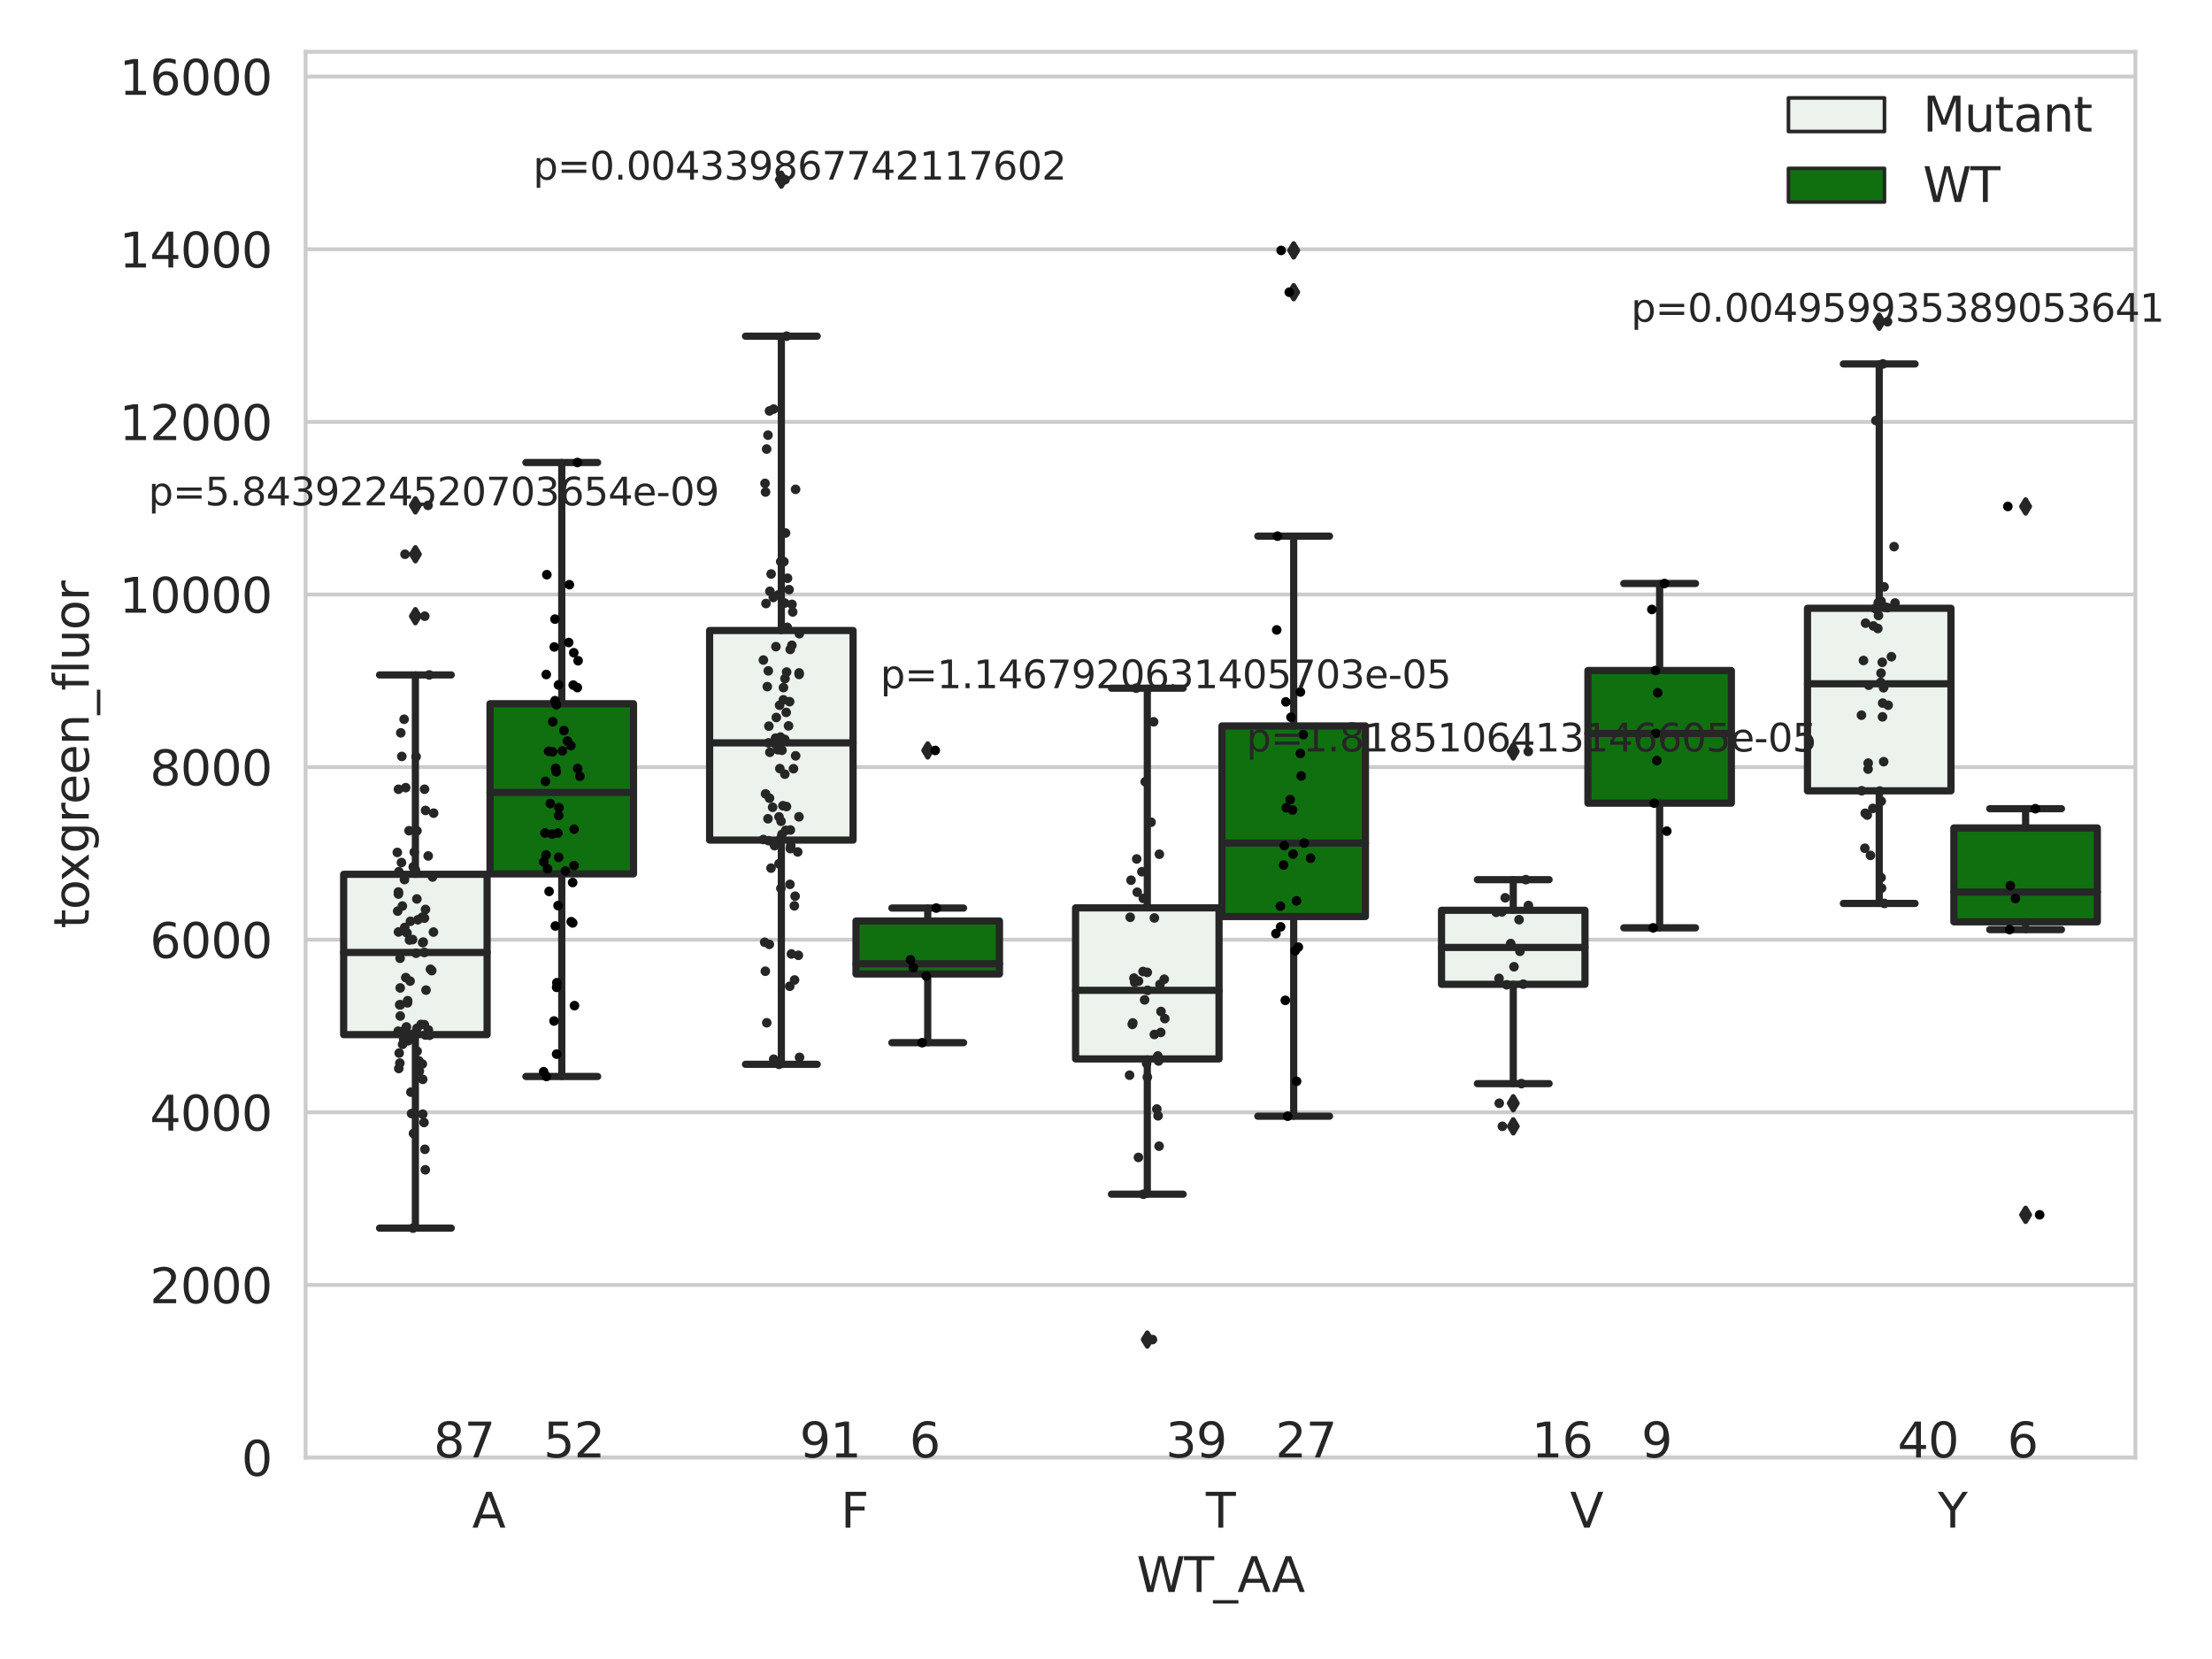 <?xml version="1.0" encoding="utf-8" standalone="no"?>
<!DOCTYPE svg PUBLIC "-//W3C//DTD SVG 1.1//EN"
  "http://www.w3.org/Graphics/SVG/1.1/DTD/svg11.dtd">
<svg xmlns:xlink="http://www.w3.org/1999/xlink" width="460.8pt" height="345.6pt" viewBox="0 0 460.8 345.6" xmlns="http://www.w3.org/2000/svg" version="1.1">
 <defs>
  <style type="text/css">*{stroke-linejoin: round; stroke-linecap: butt}</style>
 </defs>
 <g id="figure_1">
  <g id="patch_1">
   <path d="M 0 345.6 
L 460.8 345.6 
L 460.8 0 
L 0 0 
z
" style="fill: #ffffff"/>
  </g>
  <g id="axes_1">
   <g id="patch_2">
    <path d="M 63.661 303.64 
L 444.841 303.64 
L 444.841 10.8 
L 63.661 10.8 
z
" style="fill: #ffffff"/>
   </g>
   <g id="matplotlib.axis_1">
    <g id="xtick_1">
     <g id="text_1">
      <!-- A -->
      <g style="fill: #262626" transform="translate(98.359 318.238) scale(0.1 -0.1)">
       <defs>
        <path id="DejaVuSans-41" d="M 2188 4044 
L 1331 1722 
L 3047 1722 
L 2188 4044 
z
M 1831 4666 
L 2547 4666 
L 4325 0 
L 3669 0 
L 3244 1197 
L 1141 1197 
L 716 0 
L 50 0 
L 1831 4666 
z
" transform="scale(0.016)"/>
       </defs>
       <use xlink:href="#DejaVuSans-41"/>
      </g>
     </g>
    </g>
    <g id="xtick_2">
     <g id="text_2">
      <!-- F -->
      <g style="fill: #262626" transform="translate(175.139 318.238) scale(0.1 -0.1)">
       <defs>
        <path id="DejaVuSans-46" d="M 628 4666 
L 3309 4666 
L 3309 4134 
L 1259 4134 
L 1259 2759 
L 3109 2759 
L 3109 2228 
L 1259 2228 
L 1259 0 
L 628 0 
L 628 4666 
z
" transform="scale(0.016)"/>
       </defs>
       <use xlink:href="#DejaVuSans-46"/>
      </g>
     </g>
    </g>
    <g id="xtick_3">
     <g id="text_3">
      <!-- T -->
      <g style="fill: #262626" transform="translate(251.197 318.238) scale(0.1 -0.1)">
       <defs>
        <path id="DejaVuSans-54" d="M -19 4666 
L 3928 4666 
L 3928 4134 
L 2272 4134 
L 2272 0 
L 1638 0 
L 1638 4134 
L -19 4134 
L -19 4666 
z
" transform="scale(0.016)"/>
       </defs>
       <use xlink:href="#DejaVuSans-54"/>
      </g>
     </g>
    </g>
    <g id="xtick_4">
     <g id="text_4">
      <!-- V -->
      <g style="fill: #262626" transform="translate(327.067 318.238) scale(0.1 -0.1)">
       <defs>
        <path id="DejaVuSans-56" d="M 1831 0 
L 50 4666 
L 709 4666 
L 2188 738 
L 3669 4666 
L 4325 4666 
L 2547 0 
L 1831 0 
z
" transform="scale(0.016)"/>
       </defs>
       <use xlink:href="#DejaVuSans-56"/>
      </g>
     </g>
    </g>
    <g id="xtick_5">
     <g id="text_5">
      <!-- Y -->
      <g style="fill: #262626" transform="translate(403.669 318.238) scale(0.1 -0.1)">
       <defs>
        <path id="DejaVuSans-59" d="M -13 4666 
L 666 4666 
L 1959 2747 
L 3244 4666 
L 3922 4666 
L 2272 2222 
L 2272 0 
L 1638 0 
L 1638 2222 
L -13 4666 
z
" transform="scale(0.016)"/>
       </defs>
       <use xlink:href="#DejaVuSans-59"/>
      </g>
     </g>
    </g>
    <g id="text_6">
     <!-- WT_AA -->
     <g style="fill: #262626" transform="translate(236.775 331.638) scale(0.1 -0.1)">
      <defs>
       <path id="DejaVuSans-57" d="M 213 4666 
L 850 4666 
L 1831 722 
L 2809 4666 
L 3519 4666 
L 4500 722 
L 5478 4666 
L 6119 4666 
L 4947 0 
L 4153 0 
L 3169 4050 
L 2175 0 
L 1381 0 
L 213 4666 
z
" transform="scale(0.016)"/>
       <path id="DejaVuSans-5f" d="M 3263 -1063 
L 3263 -1509 
L -63 -1509 
L -63 -1063 
L 3263 -1063 
z
" transform="scale(0.016)"/>
      </defs>
      <use xlink:href="#DejaVuSans-57"/>
      <use xlink:href="#DejaVuSans-54" x="98.877"/>
      <use xlink:href="#DejaVuSans-5f" x="159.961"/>
      <use xlink:href="#DejaVuSans-41" x="209.961"/>
      <use xlink:href="#DejaVuSans-41" x="281.119"/>
     </g>
    </g>
   </g>
   <g id="matplotlib.axis_2">
    <g id="ytick_1">
     <g id="line2d_1">
      <path d="M 63.661 303.64 
L 444.841 303.64 
" clip-path="url(#p13c7e17b54)" style="fill: none; stroke: #cccccc; stroke-width: 0.8; stroke-linecap: round"/>
     </g>
     <g id="text_7">
      <!-- 0 -->
      <g style="fill: #262626" transform="translate(50.299 307.439) scale(0.1 -0.1)">
       <defs>
        <path id="DejaVuSans-30" d="M 2034 4250 
Q 1547 4250 1301 3770 
Q 1056 3291 1056 2328 
Q 1056 1369 1301 889 
Q 1547 409 2034 409 
Q 2525 409 2770 889 
Q 3016 1369 3016 2328 
Q 3016 3291 2770 3770 
Q 2525 4250 2034 4250 
z
M 2034 4750 
Q 2819 4750 3233 4129 
Q 3647 3509 3647 2328 
Q 3647 1150 3233 529 
Q 2819 -91 2034 -91 
Q 1250 -91 836 529 
Q 422 1150 422 2328 
Q 422 3509 836 4129 
Q 1250 4750 2034 4750 
z
" transform="scale(0.016)"/>
       </defs>
       <use xlink:href="#DejaVuSans-30"/>
      </g>
     </g>
    </g>
    <g id="ytick_2">
     <g id="line2d_2">
      <path d="M 63.661 267.68 
L 444.841 267.68 
" clip-path="url(#p13c7e17b54)" style="fill: none; stroke: #cccccc; stroke-width: 0.8; stroke-linecap: round"/>
     </g>
     <g id="text_8">
      <!-- 2000 -->
      <g style="fill: #262626" transform="translate(31.211 271.479) scale(0.1 -0.1)">
       <defs>
        <path id="DejaVuSans-32" d="M 1228 531 
L 3431 531 
L 3431 0 
L 469 0 
L 469 531 
Q 828 903 1448 1529 
Q 2069 2156 2228 2338 
Q 2531 2678 2651 2914 
Q 2772 3150 2772 3378 
Q 2772 3750 2511 3984 
Q 2250 4219 1831 4219 
Q 1534 4219 1204 4116 
Q 875 4013 500 3803 
L 500 4441 
Q 881 4594 1212 4672 
Q 1544 4750 1819 4750 
Q 2544 4750 2975 4387 
Q 3406 4025 3406 3419 
Q 3406 3131 3298 2873 
Q 3191 2616 2906 2266 
Q 2828 2175 2409 1742 
Q 1991 1309 1228 531 
z
" transform="scale(0.016)"/>
       </defs>
       <use xlink:href="#DejaVuSans-32"/>
       <use xlink:href="#DejaVuSans-30" x="63.623"/>
       <use xlink:href="#DejaVuSans-30" x="127.246"/>
       <use xlink:href="#DejaVuSans-30" x="190.869"/>
      </g>
     </g>
    </g>
    <g id="ytick_3">
     <g id="line2d_3">
      <path d="M 63.661 231.72 
L 444.841 231.72 
" clip-path="url(#p13c7e17b54)" style="fill: none; stroke: #cccccc; stroke-width: 0.8; stroke-linecap: round"/>
     </g>
     <g id="text_9">
      <!-- 4000 -->
      <g style="fill: #262626" transform="translate(31.211 235.52) scale(0.1 -0.1)">
       <defs>
        <path id="DejaVuSans-34" d="M 2419 4116 
L 825 1625 
L 2419 1625 
L 2419 4116 
z
M 2253 4666 
L 3047 4666 
L 3047 1625 
L 3713 1625 
L 3713 1100 
L 3047 1100 
L 3047 0 
L 2419 0 
L 2419 1100 
L 313 1100 
L 313 1709 
L 2253 4666 
z
" transform="scale(0.016)"/>
       </defs>
       <use xlink:href="#DejaVuSans-34"/>
       <use xlink:href="#DejaVuSans-30" x="63.623"/>
       <use xlink:href="#DejaVuSans-30" x="127.246"/>
       <use xlink:href="#DejaVuSans-30" x="190.869"/>
      </g>
     </g>
    </g>
    <g id="ytick_4">
     <g id="line2d_4">
      <path d="M 63.661 195.76 
L 444.841 195.76 
" clip-path="url(#p13c7e17b54)" style="fill: none; stroke: #cccccc; stroke-width: 0.8; stroke-linecap: round"/>
     </g>
     <g id="text_10">
      <!-- 6000 -->
      <g style="fill: #262626" transform="translate(31.211 199.56) scale(0.1 -0.1)">
       <defs>
        <path id="DejaVuSans-36" d="M 2113 2584 
Q 1688 2584 1439 2293 
Q 1191 2003 1191 1497 
Q 1191 994 1439 701 
Q 1688 409 2113 409 
Q 2538 409 2786 701 
Q 3034 994 3034 1497 
Q 3034 2003 2786 2293 
Q 2538 2584 2113 2584 
z
M 3366 4563 
L 3366 3988 
Q 3128 4100 2886 4159 
Q 2644 4219 2406 4219 
Q 1781 4219 1451 3797 
Q 1122 3375 1075 2522 
Q 1259 2794 1537 2939 
Q 1816 3084 2150 3084 
Q 2853 3084 3261 2657 
Q 3669 2231 3669 1497 
Q 3669 778 3244 343 
Q 2819 -91 2113 -91 
Q 1303 -91 875 529 
Q 447 1150 447 2328 
Q 447 3434 972 4092 
Q 1497 4750 2381 4750 
Q 2619 4750 2861 4703 
Q 3103 4656 3366 4563 
z
" transform="scale(0.016)"/>
       </defs>
       <use xlink:href="#DejaVuSans-36"/>
       <use xlink:href="#DejaVuSans-30" x="63.623"/>
       <use xlink:href="#DejaVuSans-30" x="127.246"/>
       <use xlink:href="#DejaVuSans-30" x="190.869"/>
      </g>
     </g>
    </g>
    <g id="ytick_5">
     <g id="line2d_5">
      <path d="M 63.661 159.801 
L 444.841 159.801 
" clip-path="url(#p13c7e17b54)" style="fill: none; stroke: #cccccc; stroke-width: 0.8; stroke-linecap: round"/>
     </g>
     <g id="text_11">
      <!-- 8000 -->
      <g style="fill: #262626" transform="translate(31.211 163.6) scale(0.1 -0.1)">
       <defs>
        <path id="DejaVuSans-38" d="M 2034 2216 
Q 1584 2216 1326 1975 
Q 1069 1734 1069 1313 
Q 1069 891 1326 650 
Q 1584 409 2034 409 
Q 2484 409 2743 651 
Q 3003 894 3003 1313 
Q 3003 1734 2745 1975 
Q 2488 2216 2034 2216 
z
M 1403 2484 
Q 997 2584 770 2862 
Q 544 3141 544 3541 
Q 544 4100 942 4425 
Q 1341 4750 2034 4750 
Q 2731 4750 3128 4425 
Q 3525 4100 3525 3541 
Q 3525 3141 3298 2862 
Q 3072 2584 2669 2484 
Q 3125 2378 3379 2068 
Q 3634 1759 3634 1313 
Q 3634 634 3220 271 
Q 2806 -91 2034 -91 
Q 1263 -91 848 271 
Q 434 634 434 1313 
Q 434 1759 690 2068 
Q 947 2378 1403 2484 
z
M 1172 3481 
Q 1172 3119 1398 2916 
Q 1625 2713 2034 2713 
Q 2441 2713 2670 2916 
Q 2900 3119 2900 3481 
Q 2900 3844 2670 4047 
Q 2441 4250 2034 4250 
Q 1625 4250 1398 4047 
Q 1172 3844 1172 3481 
z
" transform="scale(0.016)"/>
       </defs>
       <use xlink:href="#DejaVuSans-38"/>
       <use xlink:href="#DejaVuSans-30" x="63.623"/>
       <use xlink:href="#DejaVuSans-30" x="127.246"/>
       <use xlink:href="#DejaVuSans-30" x="190.869"/>
      </g>
     </g>
    </g>
    <g id="ytick_6">
     <g id="line2d_6">
      <path d="M 63.661 123.841 
L 444.841 123.841 
" clip-path="url(#p13c7e17b54)" style="fill: none; stroke: #cccccc; stroke-width: 0.8; stroke-linecap: round"/>
     </g>
     <g id="text_12">
      <!-- 10000 -->
      <g style="fill: #262626" transform="translate(24.849 127.64) scale(0.1 -0.1)">
       <defs>
        <path id="DejaVuSans-31" d="M 794 531 
L 1825 531 
L 1825 4091 
L 703 3866 
L 703 4441 
L 1819 4666 
L 2450 4666 
L 2450 531 
L 3481 531 
L 3481 0 
L 794 0 
L 794 531 
z
" transform="scale(0.016)"/>
       </defs>
       <use xlink:href="#DejaVuSans-31"/>
       <use xlink:href="#DejaVuSans-30" x="63.623"/>
       <use xlink:href="#DejaVuSans-30" x="127.246"/>
       <use xlink:href="#DejaVuSans-30" x="190.869"/>
       <use xlink:href="#DejaVuSans-30" x="254.492"/>
      </g>
     </g>
    </g>
    <g id="ytick_7">
     <g id="line2d_7">
      <path d="M 63.661 87.881 
L 444.841 87.881 
" clip-path="url(#p13c7e17b54)" style="fill: none; stroke: #cccccc; stroke-width: 0.8; stroke-linecap: round"/>
     </g>
     <g id="text_13">
      <!-- 12000 -->
      <g style="fill: #262626" transform="translate(24.849 91.68) scale(0.1 -0.1)">
       <use xlink:href="#DejaVuSans-31"/>
       <use xlink:href="#DejaVuSans-32" x="63.623"/>
       <use xlink:href="#DejaVuSans-30" x="127.246"/>
       <use xlink:href="#DejaVuSans-30" x="190.869"/>
       <use xlink:href="#DejaVuSans-30" x="254.492"/>
      </g>
     </g>
    </g>
    <g id="ytick_8">
     <g id="line2d_8">
      <path d="M 63.661 51.921 
L 444.841 51.921 
" clip-path="url(#p13c7e17b54)" style="fill: none; stroke: #cccccc; stroke-width: 0.8; stroke-linecap: round"/>
     </g>
     <g id="text_14">
      <!-- 14000 -->
      <g style="fill: #262626" transform="translate(24.849 55.72) scale(0.1 -0.1)">
       <use xlink:href="#DejaVuSans-31"/>
       <use xlink:href="#DejaVuSans-34" x="63.623"/>
       <use xlink:href="#DejaVuSans-30" x="127.246"/>
       <use xlink:href="#DejaVuSans-30" x="190.869"/>
       <use xlink:href="#DejaVuSans-30" x="254.492"/>
      </g>
     </g>
    </g>
    <g id="ytick_9">
     <g id="line2d_9">
      <path d="M 63.661 15.961 
L 444.841 15.961 
" clip-path="url(#p13c7e17b54)" style="fill: none; stroke: #cccccc; stroke-width: 0.8; stroke-linecap: round"/>
     </g>
     <g id="text_15">
      <!-- 16000 -->
      <g style="fill: #262626" transform="translate(24.849 19.76) scale(0.1 -0.1)">
       <use xlink:href="#DejaVuSans-31"/>
       <use xlink:href="#DejaVuSans-36" x="63.623"/>
       <use xlink:href="#DejaVuSans-30" x="127.246"/>
       <use xlink:href="#DejaVuSans-30" x="190.869"/>
       <use xlink:href="#DejaVuSans-30" x="254.492"/>
      </g>
     </g>
    </g>
    <g id="text_16">
     <!-- toxgreen_fluor -->
     <g style="fill: #262626" transform="translate(18.491 193.415) rotate(-90) scale(0.1 -0.1)">
      <defs>
       <path id="DejaVuSans-74" d="M 1172 4494 
L 1172 3500 
L 2356 3500 
L 2356 3053 
L 1172 3053 
L 1172 1153 
Q 1172 725 1289 603 
Q 1406 481 1766 481 
L 2356 481 
L 2356 0 
L 1766 0 
Q 1100 0 847 248 
Q 594 497 594 1153 
L 594 3053 
L 172 3053 
L 172 3500 
L 594 3500 
L 594 4494 
L 1172 4494 
z
" transform="scale(0.016)"/>
       <path id="DejaVuSans-6f" d="M 1959 3097 
Q 1497 3097 1228 2736 
Q 959 2375 959 1747 
Q 959 1119 1226 758 
Q 1494 397 1959 397 
Q 2419 397 2687 759 
Q 2956 1122 2956 1747 
Q 2956 2369 2687 2733 
Q 2419 3097 1959 3097 
z
M 1959 3584 
Q 2709 3584 3137 3096 
Q 3566 2609 3566 1747 
Q 3566 888 3137 398 
Q 2709 -91 1959 -91 
Q 1206 -91 779 398 
Q 353 888 353 1747 
Q 353 2609 779 3096 
Q 1206 3584 1959 3584 
z
" transform="scale(0.016)"/>
       <path id="DejaVuSans-78" d="M 3513 3500 
L 2247 1797 
L 3578 0 
L 2900 0 
L 1881 1375 
L 863 0 
L 184 0 
L 1544 1831 
L 300 3500 
L 978 3500 
L 1906 2253 
L 2834 3500 
L 3513 3500 
z
" transform="scale(0.016)"/>
       <path id="DejaVuSans-67" d="M 2906 1791 
Q 2906 2416 2648 2759 
Q 2391 3103 1925 3103 
Q 1463 3103 1205 2759 
Q 947 2416 947 1791 
Q 947 1169 1205 825 
Q 1463 481 1925 481 
Q 2391 481 2648 825 
Q 2906 1169 2906 1791 
z
M 3481 434 
Q 3481 -459 3084 -895 
Q 2688 -1331 1869 -1331 
Q 1566 -1331 1297 -1286 
Q 1028 -1241 775 -1147 
L 775 -588 
Q 1028 -725 1275 -790 
Q 1522 -856 1778 -856 
Q 2344 -856 2625 -561 
Q 2906 -266 2906 331 
L 2906 616 
Q 2728 306 2450 153 
Q 2172 0 1784 0 
Q 1141 0 747 490 
Q 353 981 353 1791 
Q 353 2603 747 3093 
Q 1141 3584 1784 3584 
Q 2172 3584 2450 3431 
Q 2728 3278 2906 2969 
L 2906 3500 
L 3481 3500 
L 3481 434 
z
" transform="scale(0.016)"/>
       <path id="DejaVuSans-72" d="M 2631 2963 
Q 2534 3019 2420 3045 
Q 2306 3072 2169 3072 
Q 1681 3072 1420 2755 
Q 1159 2438 1159 1844 
L 1159 0 
L 581 0 
L 581 3500 
L 1159 3500 
L 1159 2956 
Q 1341 3275 1631 3429 
Q 1922 3584 2338 3584 
Q 2397 3584 2469 3576 
Q 2541 3569 2628 3553 
L 2631 2963 
z
" transform="scale(0.016)"/>
       <path id="DejaVuSans-65" d="M 3597 1894 
L 3597 1613 
L 953 1613 
Q 991 1019 1311 708 
Q 1631 397 2203 397 
Q 2534 397 2845 478 
Q 3156 559 3463 722 
L 3463 178 
Q 3153 47 2828 -22 
Q 2503 -91 2169 -91 
Q 1331 -91 842 396 
Q 353 884 353 1716 
Q 353 2575 817 3079 
Q 1281 3584 2069 3584 
Q 2775 3584 3186 3129 
Q 3597 2675 3597 1894 
z
M 3022 2063 
Q 3016 2534 2758 2815 
Q 2500 3097 2075 3097 
Q 1594 3097 1305 2825 
Q 1016 2553 972 2059 
L 3022 2063 
z
" transform="scale(0.016)"/>
       <path id="DejaVuSans-6e" d="M 3513 2113 
L 3513 0 
L 2938 0 
L 2938 2094 
Q 2938 2591 2744 2837 
Q 2550 3084 2163 3084 
Q 1697 3084 1428 2787 
Q 1159 2491 1159 1978 
L 1159 0 
L 581 0 
L 581 3500 
L 1159 3500 
L 1159 2956 
Q 1366 3272 1645 3428 
Q 1925 3584 2291 3584 
Q 2894 3584 3203 3211 
Q 3513 2838 3513 2113 
z
" transform="scale(0.016)"/>
       <path id="DejaVuSans-66" d="M 2375 4863 
L 2375 4384 
L 1825 4384 
Q 1516 4384 1395 4259 
Q 1275 4134 1275 3809 
L 1275 3500 
L 2222 3500 
L 2222 3053 
L 1275 3053 
L 1275 0 
L 697 0 
L 697 3053 
L 147 3053 
L 147 3500 
L 697 3500 
L 697 3744 
Q 697 4328 969 4595 
Q 1241 4863 1831 4863 
L 2375 4863 
z
" transform="scale(0.016)"/>
       <path id="DejaVuSans-6c" d="M 603 4863 
L 1178 4863 
L 1178 0 
L 603 0 
L 603 4863 
z
" transform="scale(0.016)"/>
       <path id="DejaVuSans-75" d="M 544 1381 
L 544 3500 
L 1119 3500 
L 1119 1403 
Q 1119 906 1312 657 
Q 1506 409 1894 409 
Q 2359 409 2629 706 
Q 2900 1003 2900 1516 
L 2900 3500 
L 3475 3500 
L 3475 0 
L 2900 0 
L 2900 538 
Q 2691 219 2414 64 
Q 2138 -91 1772 -91 
Q 1169 -91 856 284 
Q 544 659 544 1381 
z
M 1991 3584 
L 1991 3584 
z
" transform="scale(0.016)"/>
      </defs>
      <use xlink:href="#DejaVuSans-74"/>
      <use xlink:href="#DejaVuSans-6f" x="39.209"/>
      <use xlink:href="#DejaVuSans-78" x="97.266"/>
      <use xlink:href="#DejaVuSans-67" x="156.445"/>
      <use xlink:href="#DejaVuSans-72" x="219.922"/>
      <use xlink:href="#DejaVuSans-65" x="258.785"/>
      <use xlink:href="#DejaVuSans-65" x="320.309"/>
      <use xlink:href="#DejaVuSans-6e" x="381.832"/>
      <use xlink:href="#DejaVuSans-5f" x="445.211"/>
      <use xlink:href="#DejaVuSans-66" x="495.211"/>
      <use xlink:href="#DejaVuSans-6c" x="530.416"/>
      <use xlink:href="#DejaVuSans-75" x="558.199"/>
      <use xlink:href="#DejaVuSans-6f" x="621.578"/>
      <use xlink:href="#DejaVuSans-72" x="682.76"/>
     </g>
    </g>
   </g>
   <g id="patch_3">
    <path d="M 71.59 215.533 
L 101.474 215.533 
L 101.474 182.137 
L 71.59 182.137 
L 71.59 215.533 
z
" clip-path="url(#p13c7e17b54)" style="fill: #ecf2ec; stroke: #262626; stroke-width: 1.5; stroke-linejoin: miter"/>
   </g>
   <g id="patch_4">
    <path d="M 102.084 182.042 
L 131.969 182.042 
L 131.969 146.595 
L 102.084 146.595 
L 102.084 182.042 
z
" clip-path="url(#p13c7e17b54)" style="fill: #107010; stroke: #262626; stroke-width: 1.5; stroke-linejoin: miter"/>
   </g>
   <g id="patch_5">
    <path d="M 147.826 175.008 
L 177.71 175.008 
L 177.71 131.346 
L 147.826 131.346 
L 147.826 175.008 
z
" clip-path="url(#p13c7e17b54)" style="fill: #ecf2ec; stroke: #262626; stroke-width: 1.5; stroke-linejoin: miter"/>
   </g>
   <g id="patch_6">
    <path d="M 178.32 202.902 
L 208.205 202.902 
L 208.205 191.863 
L 178.32 191.863 
L 178.32 202.902 
z
" clip-path="url(#p13c7e17b54)" style="fill: #107010; stroke: #262626; stroke-width: 1.5; stroke-linejoin: miter"/>
   </g>
   <g id="patch_7">
    <path d="M 224.062 220.592 
L 253.946 220.592 
L 253.946 189.124 
L 224.062 189.124 
L 224.062 220.592 
z
" clip-path="url(#p13c7e17b54)" style="fill: #ecf2ec; stroke: #262626; stroke-width: 1.5; stroke-linejoin: miter"/>
   </g>
   <g id="patch_8">
    <path d="M 254.556 190.928 
L 284.44 190.928 
L 284.44 151.224 
L 254.556 151.224 
L 254.556 190.928 
z
" clip-path="url(#p13c7e17b54)" style="fill: #107010; stroke: #262626; stroke-width: 1.5; stroke-linejoin: miter"/>
   </g>
   <g id="patch_9">
    <path d="M 300.297 205.053 
L 330.182 205.053 
L 330.182 189.624 
L 300.297 189.624 
L 300.297 205.053 
z
" clip-path="url(#p13c7e17b54)" style="fill: #ecf2ec; stroke: #262626; stroke-width: 1.5; stroke-linejoin: miter"/>
   </g>
   <g id="patch_10">
    <path d="M 330.792 167.308 
L 360.676 167.308 
L 360.676 139.679 
L 330.792 139.679 
L 330.792 167.308 
z
" clip-path="url(#p13c7e17b54)" style="fill: #107010; stroke: #262626; stroke-width: 1.5; stroke-linejoin: miter"/>
   </g>
   <g id="patch_11">
    <path d="M 376.533 164.746 
L 406.418 164.746 
L 406.418 126.716 
L 376.533 126.716 
L 376.533 164.746 
z
" clip-path="url(#p13c7e17b54)" style="fill: #ecf2ec; stroke: #262626; stroke-width: 1.5; stroke-linejoin: miter"/>
   </g>
   <g id="patch_12">
    <path d="M 407.028 192.035 
L 436.912 192.035 
L 436.912 172.476 
L 407.028 172.476 
L 407.028 192.035 
z
" clip-path="url(#p13c7e17b54)" style="fill: #107010; stroke: #262626; stroke-width: 1.5; stroke-linejoin: miter"/>
   </g>
   <g id="patch_13">
    <path d="M 101.779 303.64 
L 101.779 303.64 
L 101.779 303.64 
L 101.779 303.64 
z
" clip-path="url(#p13c7e17b54)" style="fill: #ecf2ec; stroke: #262626; stroke-width: 0.75; stroke-linejoin: miter"/>
   </g>
   <g id="patch_14">
    <path d="M 101.779 303.64 
L 101.779 303.64 
L 101.779 303.64 
L 101.779 303.64 
z
" clip-path="url(#p13c7e17b54)" style="fill: #107010; stroke: #262626; stroke-width: 0.75; stroke-linejoin: miter"/>
   </g>
   <g id="PathCollection_1"/>
   <g id="PathCollection_2"/>
   <g id="line2d_10">
    <path d="M 86.532 215.533 
L 86.532 255.838 
" clip-path="url(#p13c7e17b54)" style="fill: none; stroke: #262626; stroke-width: 1.5; stroke-linecap: round"/>
   </g>
   <g id="line2d_11">
    <path d="M 86.532 182.137 
L 86.532 140.601 
" clip-path="url(#p13c7e17b54)" style="fill: none; stroke: #262626; stroke-width: 1.5; stroke-linecap: round"/>
   </g>
   <g id="line2d_12">
    <path d="M 79.061 255.838 
L 94.003 255.838 
" clip-path="url(#p13c7e17b54)" style="fill: none; stroke: #262626; stroke-width: 1.5; stroke-linecap: round"/>
   </g>
   <g id="line2d_13">
    <path d="M 79.061 140.601 
L 94.003 140.601 
" clip-path="url(#p13c7e17b54)" style="fill: none; stroke: #262626; stroke-width: 1.5; stroke-linecap: round"/>
   </g>
   <g id="line2d_14">
    <defs>
     <path id="mb42de7c53b" d="M -0 1.414 
L 0.849 0 
L 0 -1.414 
L -0.849 -0 
z
" style="stroke: #262626; stroke-linejoin: miter"/>
    </defs>
    <g clip-path="url(#p13c7e17b54)">
     <use xlink:href="#mb42de7c53b" x="86.532" y="128.363" style="fill: #262626; stroke: #262626; stroke-linejoin: miter"/>
     <use xlink:href="#mb42de7c53b" x="86.532" y="115.459" style="fill: #262626; stroke: #262626; stroke-linejoin: miter"/>
     <use xlink:href="#mb42de7c53b" x="86.532" y="105.281" style="fill: #262626; stroke: #262626; stroke-linejoin: miter"/>
    </g>
   </g>
   <g id="line2d_15">
    <path d="M 117.026 182.042 
L 117.026 224.25 
" clip-path="url(#p13c7e17b54)" style="fill: none; stroke: #262626; stroke-width: 1.5; stroke-linecap: round"/>
   </g>
   <g id="line2d_16">
    <path d="M 117.026 146.595 
L 117.026 96.352 
" clip-path="url(#p13c7e17b54)" style="fill: none; stroke: #262626; stroke-width: 1.5; stroke-linecap: round"/>
   </g>
   <g id="line2d_17">
    <path d="M 109.555 224.25 
L 124.497 224.25 
" clip-path="url(#p13c7e17b54)" style="fill: none; stroke: #262626; stroke-width: 1.5; stroke-linecap: round"/>
   </g>
   <g id="line2d_18">
    <path d="M 109.555 96.352 
L 124.497 96.352 
" clip-path="url(#p13c7e17b54)" style="fill: none; stroke: #262626; stroke-width: 1.5; stroke-linecap: round"/>
   </g>
   <g id="line2d_19"/>
   <g id="line2d_20">
    <path d="M 162.768 175.008 
L 162.768 221.716 
" clip-path="url(#p13c7e17b54)" style="fill: none; stroke: #262626; stroke-width: 1.5; stroke-linecap: round"/>
   </g>
   <g id="line2d_21">
    <path d="M 162.768 131.346 
L 162.768 70.032 
" clip-path="url(#p13c7e17b54)" style="fill: none; stroke: #262626; stroke-width: 1.5; stroke-linecap: round"/>
   </g>
   <g id="line2d_22">
    <path d="M 155.297 221.716 
L 170.239 221.716 
" clip-path="url(#p13c7e17b54)" style="fill: none; stroke: #262626; stroke-width: 1.5; stroke-linecap: round"/>
   </g>
   <g id="line2d_23">
    <path d="M 155.297 70.032 
L 170.239 70.032 
" clip-path="url(#p13c7e17b54)" style="fill: none; stroke: #262626; stroke-width: 1.5; stroke-linecap: round"/>
   </g>
   <g id="line2d_24">
    <g clip-path="url(#p13c7e17b54)">
     <use xlink:href="#mb42de7c53b" x="162.768" y="37.422" style="fill: #262626; stroke: #262626; stroke-linejoin: miter"/>
    </g>
   </g>
   <g id="line2d_25">
    <path d="M 193.262 202.902 
L 193.262 217.209 
" clip-path="url(#p13c7e17b54)" style="fill: none; stroke: #262626; stroke-width: 1.5; stroke-linecap: round"/>
   </g>
   <g id="line2d_26">
    <path d="M 193.262 191.863 
L 193.262 189.166 
" clip-path="url(#p13c7e17b54)" style="fill: none; stroke: #262626; stroke-width: 1.5; stroke-linecap: round"/>
   </g>
   <g id="line2d_27">
    <path d="M 185.791 217.209 
L 200.733 217.209 
" clip-path="url(#p13c7e17b54)" style="fill: none; stroke: #262626; stroke-width: 1.5; stroke-linecap: round"/>
   </g>
   <g id="line2d_28">
    <path d="M 185.791 189.166 
L 200.733 189.166 
" clip-path="url(#p13c7e17b54)" style="fill: none; stroke: #262626; stroke-width: 1.5; stroke-linecap: round"/>
   </g>
   <g id="line2d_29">
    <g clip-path="url(#p13c7e17b54)">
     <use xlink:href="#mb42de7c53b" x="193.262" y="156.326" style="fill: #262626; stroke: #262626; stroke-linejoin: miter"/>
    </g>
   </g>
   <g id="line2d_30">
    <path d="M 239.004 220.592 
L 239.004 248.776 
" clip-path="url(#p13c7e17b54)" style="fill: none; stroke: #262626; stroke-width: 1.5; stroke-linecap: round"/>
   </g>
   <g id="line2d_31">
    <path d="M 239.004 189.124 
L 239.004 143.362 
" clip-path="url(#p13c7e17b54)" style="fill: none; stroke: #262626; stroke-width: 1.5; stroke-linecap: round"/>
   </g>
   <g id="line2d_32">
    <path d="M 231.533 248.776 
L 246.475 248.776 
" clip-path="url(#p13c7e17b54)" style="fill: none; stroke: #262626; stroke-width: 1.5; stroke-linecap: round"/>
   </g>
   <g id="line2d_33">
    <path d="M 231.533 143.362 
L 246.475 143.362 
" clip-path="url(#p13c7e17b54)" style="fill: none; stroke: #262626; stroke-width: 1.5; stroke-linecap: round"/>
   </g>
   <g id="line2d_34">
    <g clip-path="url(#p13c7e17b54)">
     <use xlink:href="#mb42de7c53b" x="239.004" y="279.058" style="fill: #262626; stroke: #262626; stroke-linejoin: miter"/>
    </g>
   </g>
   <g id="line2d_35">
    <path d="M 269.498 190.928 
L 269.498 232.521 
" clip-path="url(#p13c7e17b54)" style="fill: none; stroke: #262626; stroke-width: 1.5; stroke-linecap: round"/>
   </g>
   <g id="line2d_36">
    <path d="M 269.498 151.224 
L 269.498 111.689 
" clip-path="url(#p13c7e17b54)" style="fill: none; stroke: #262626; stroke-width: 1.5; stroke-linecap: round"/>
   </g>
   <g id="line2d_37">
    <path d="M 262.027 232.521 
L 276.969 232.521 
" clip-path="url(#p13c7e17b54)" style="fill: none; stroke: #262626; stroke-width: 1.5; stroke-linecap: round"/>
   </g>
   <g id="line2d_38">
    <path d="M 262.027 111.689 
L 276.969 111.689 
" clip-path="url(#p13c7e17b54)" style="fill: none; stroke: #262626; stroke-width: 1.5; stroke-linecap: round"/>
   </g>
   <g id="line2d_39">
    <g clip-path="url(#p13c7e17b54)">
     <use xlink:href="#mb42de7c53b" x="269.498" y="60.87" style="fill: #262626; stroke: #262626; stroke-linejoin: miter"/>
     <use xlink:href="#mb42de7c53b" x="269.498" y="52.165" style="fill: #262626; stroke: #262626; stroke-linejoin: miter"/>
    </g>
   </g>
   <g id="line2d_40">
    <path d="M 315.24 205.053 
L 315.24 225.739 
" clip-path="url(#p13c7e17b54)" style="fill: none; stroke: #262626; stroke-width: 1.5; stroke-linecap: round"/>
   </g>
   <g id="line2d_41">
    <path d="M 315.24 189.624 
L 315.24 183.248 
" clip-path="url(#p13c7e17b54)" style="fill: none; stroke: #262626; stroke-width: 1.5; stroke-linecap: round"/>
   </g>
   <g id="line2d_42">
    <path d="M 307.769 225.739 
L 322.711 225.739 
" clip-path="url(#p13c7e17b54)" style="fill: none; stroke: #262626; stroke-width: 1.5; stroke-linecap: round"/>
   </g>
   <g id="line2d_43">
    <path d="M 307.769 183.248 
L 322.711 183.248 
" clip-path="url(#p13c7e17b54)" style="fill: none; stroke: #262626; stroke-width: 1.5; stroke-linecap: round"/>
   </g>
   <g id="line2d_44">
    <g clip-path="url(#p13c7e17b54)">
     <use xlink:href="#mb42de7c53b" x="315.24" y="229.829" style="fill: #262626; stroke: #262626; stroke-linejoin: miter"/>
     <use xlink:href="#mb42de7c53b" x="315.24" y="234.633" style="fill: #262626; stroke: #262626; stroke-linejoin: miter"/>
     <use xlink:href="#mb42de7c53b" x="315.24" y="156.548" style="fill: #262626; stroke: #262626; stroke-linejoin: miter"/>
    </g>
   </g>
   <g id="line2d_45">
    <path d="M 345.734 167.308 
L 345.734 193.285 
" clip-path="url(#p13c7e17b54)" style="fill: none; stroke: #262626; stroke-width: 1.5; stroke-linecap: round"/>
   </g>
   <g id="line2d_46">
    <path d="M 345.734 139.679 
L 345.734 121.553 
" clip-path="url(#p13c7e17b54)" style="fill: none; stroke: #262626; stroke-width: 1.5; stroke-linecap: round"/>
   </g>
   <g id="line2d_47">
    <path d="M 338.263 193.285 
L 353.205 193.285 
" clip-path="url(#p13c7e17b54)" style="fill: none; stroke: #262626; stroke-width: 1.5; stroke-linecap: round"/>
   </g>
   <g id="line2d_48">
    <path d="M 338.263 121.553 
L 353.205 121.553 
" clip-path="url(#p13c7e17b54)" style="fill: none; stroke: #262626; stroke-width: 1.5; stroke-linecap: round"/>
   </g>
   <g id="line2d_49"/>
   <g id="line2d_50">
    <path d="M 391.476 164.746 
L 391.476 188.2 
" clip-path="url(#p13c7e17b54)" style="fill: none; stroke: #262626; stroke-width: 1.5; stroke-linecap: round"/>
   </g>
   <g id="line2d_51">
    <path d="M 391.476 126.716 
L 391.476 75.815 
" clip-path="url(#p13c7e17b54)" style="fill: none; stroke: #262626; stroke-width: 1.5; stroke-linecap: round"/>
   </g>
   <g id="line2d_52">
    <path d="M 384.004 188.2 
L 398.947 188.2 
" clip-path="url(#p13c7e17b54)" style="fill: none; stroke: #262626; stroke-width: 1.5; stroke-linecap: round"/>
   </g>
   <g id="line2d_53">
    <path d="M 384.004 75.815 
L 398.947 75.815 
" clip-path="url(#p13c7e17b54)" style="fill: none; stroke: #262626; stroke-width: 1.5; stroke-linecap: round"/>
   </g>
   <g id="line2d_54">
    <g clip-path="url(#p13c7e17b54)">
     <use xlink:href="#mb42de7c53b" x="391.476" y="67.016" style="fill: #262626; stroke: #262626; stroke-linejoin: miter"/>
    </g>
   </g>
   <g id="line2d_55">
    <path d="M 421.97 192.035 
L 421.97 193.655 
" clip-path="url(#p13c7e17b54)" style="fill: none; stroke: #262626; stroke-width: 1.5; stroke-linecap: round"/>
   </g>
   <g id="line2d_56">
    <path d="M 421.97 172.476 
L 421.97 168.47 
" clip-path="url(#p13c7e17b54)" style="fill: none; stroke: #262626; stroke-width: 1.5; stroke-linecap: round"/>
   </g>
   <g id="line2d_57">
    <path d="M 414.499 193.655 
L 429.441 193.655 
" clip-path="url(#p13c7e17b54)" style="fill: none; stroke: #262626; stroke-width: 1.5; stroke-linecap: round"/>
   </g>
   <g id="line2d_58">
    <path d="M 414.499 168.47 
L 429.441 168.47 
" clip-path="url(#p13c7e17b54)" style="fill: none; stroke: #262626; stroke-width: 1.5; stroke-linecap: round"/>
   </g>
   <g id="line2d_59">
    <g clip-path="url(#p13c7e17b54)">
     <use xlink:href="#mb42de7c53b" x="421.97" y="253.067" style="fill: #262626; stroke: #262626; stroke-linejoin: miter"/>
     <use xlink:href="#mb42de7c53b" x="421.97" y="105.5" style="fill: #262626; stroke: #262626; stroke-linejoin: miter"/>
    </g>
   </g>
   <g id="line2d_60">
    <path d="M 71.59 198.42 
L 101.474 198.42 
" clip-path="url(#p13c7e17b54)" style="fill: none; stroke: #262626; stroke-width: 1.5; stroke-linecap: round"/>
   </g>
   <g id="line2d_61">
    <path d="M 102.084 165.079 
L 131.969 165.079 
" clip-path="url(#p13c7e17b54)" style="fill: none; stroke: #262626; stroke-width: 1.5; stroke-linecap: round"/>
   </g>
   <g id="line2d_62">
    <path d="M 147.826 154.755 
L 177.71 154.755 
" clip-path="url(#p13c7e17b54)" style="fill: none; stroke: #262626; stroke-width: 1.5; stroke-linecap: round"/>
   </g>
   <g id="line2d_63">
    <path d="M 178.32 200.775 
L 208.205 200.775 
" clip-path="url(#p13c7e17b54)" style="fill: none; stroke: #262626; stroke-width: 1.5; stroke-linecap: round"/>
   </g>
   <g id="line2d_64">
    <path d="M 224.062 206.3 
L 253.946 206.3 
" clip-path="url(#p13c7e17b54)" style="fill: none; stroke: #262626; stroke-width: 1.5; stroke-linecap: round"/>
   </g>
   <g id="line2d_65">
    <path d="M 254.556 175.618 
L 284.44 175.618 
" clip-path="url(#p13c7e17b54)" style="fill: none; stroke: #262626; stroke-width: 1.5; stroke-linecap: round"/>
   </g>
   <g id="line2d_66">
    <path d="M 300.297 197.367 
L 330.182 197.367 
" clip-path="url(#p13c7e17b54)" style="fill: none; stroke: #262626; stroke-width: 1.5; stroke-linecap: round"/>
   </g>
   <g id="line2d_67">
    <path d="M 330.792 152.792 
L 360.676 152.792 
" clip-path="url(#p13c7e17b54)" style="fill: none; stroke: #262626; stroke-width: 1.5; stroke-linecap: round"/>
   </g>
   <g id="line2d_68">
    <path d="M 376.533 142.447 
L 406.418 142.447 
" clip-path="url(#p13c7e17b54)" style="fill: none; stroke: #262626; stroke-width: 1.5; stroke-linecap: round"/>
   </g>
   <g id="line2d_69">
    <path d="M 407.028 185.835 
L 436.912 185.835 
" clip-path="url(#p13c7e17b54)" style="fill: none; stroke: #262626; stroke-width: 1.5; stroke-linecap: round"/>
   </g>
   <g id="patch_15">
    <path d="M 63.661 303.64 
L 63.661 10.8 
" style="fill: none; stroke: #cccccc; stroke-width: 0.8; stroke-linejoin: miter; stroke-linecap: square"/>
   </g>
   <g id="patch_16">
    <path d="M 444.841 303.64 
L 444.841 10.8 
" style="fill: none; stroke: #cccccc; stroke-width: 0.8; stroke-linejoin: miter; stroke-linecap: square"/>
   </g>
   <g id="patch_17">
    <path d="M 63.661 303.64 
L 444.841 303.64 
" style="fill: none; stroke: #cccccc; stroke-width: 0.8; stroke-linejoin: miter; stroke-linecap: square"/>
   </g>
   <g id="patch_18">
    <path d="M 63.661 10.8 
L 444.841 10.8 
" style="fill: none; stroke: #cccccc; stroke-width: 0.8; stroke-linejoin: miter; stroke-linecap: square"/>
   </g>
   <g id="PathCollection_3">
    <defs>
     <path id="C0_0_7323e09717" d="M 0 1 
C 0.265 1 0.52 0.895 0.707 0.707 
C 0.895 0.52 1 0.265 1 -0 
C 1 -0.265 0.895 -0.52 0.707 -0.707 
C 0.52 -0.895 0.265 -1 0 -1 
C -0.265 -1 -0.52 -0.895 -0.707 -0.707 
C -0.895 -0.52 -1 -0.265 -1 0 
C -1 0.265 -0.895 0.52 -0.707 0.707 
C -0.52 0.895 -0.265 1 0 1 
z
"/>
    </defs>
    <g clip-path="url(#p13c7e17b54)">
     <use xlink:href="#C0_0_7323e09717" x="85.948" y="195.729" style="fill: #262626"/>
    </g>
    <g clip-path="url(#p13c7e17b54)">
     <use xlink:href="#C0_0_7323e09717" x="84.264" y="183.235" style="fill: #262626"/>
    </g>
    <g clip-path="url(#p13c7e17b54)">
     <use xlink:href="#C0_0_7323e09717" x="87.971" y="191.07" style="fill: #262626"/>
    </g>
    <g clip-path="url(#p13c7e17b54)">
     <use xlink:href="#C0_0_7323e09717" x="85.431" y="204.382" style="fill: #262626"/>
    </g>
    <g clip-path="url(#p13c7e17b54)">
     <use xlink:href="#C0_0_7323e09717" x="88.402" y="198.42" style="fill: #262626"/>
    </g>
    <g clip-path="url(#p13c7e17b54)">
     <use xlink:href="#C0_0_7323e09717" x="88.643" y="189.456" style="fill: #262626"/>
    </g>
    <g clip-path="url(#p13c7e17b54)">
     <use xlink:href="#C0_0_7323e09717" x="89.67" y="201.918" style="fill: #262626"/>
    </g>
    <g clip-path="url(#p13c7e17b54)">
     <use xlink:href="#C0_0_7323e09717" x="83.489" y="152.666" style="fill: #262626"/>
    </g>
    <g clip-path="url(#p13c7e17b54)">
     <use xlink:href="#C0_0_7323e09717" x="84.312" y="193.203" style="fill: #262626"/>
    </g>
    <g clip-path="url(#p13c7e17b54)">
     <use xlink:href="#C0_0_7323e09717" x="89.203" y="178.311" style="fill: #262626"/>
    </g>
    <g clip-path="url(#p13c7e17b54)">
     <use xlink:href="#C0_0_7323e09717" x="88.49" y="128.363" style="fill: #262626"/>
    </g>
    <g clip-path="url(#p13c7e17b54)">
     <use xlink:href="#C0_0_7323e09717" x="86.682" y="157.623" style="fill: #262626"/>
    </g>
    <g clip-path="url(#p13c7e17b54)">
     <use xlink:href="#C0_0_7323e09717" x="88.648" y="168.827" style="fill: #262626"/>
    </g>
    <g clip-path="url(#p13c7e17b54)">
     <use xlink:href="#C0_0_7323e09717" x="83.706" y="157.575" style="fill: #262626"/>
    </g>
    <g clip-path="url(#p13c7e17b54)">
     <use xlink:href="#C0_0_7323e09717" x="84.427" y="214.425" style="fill: #262626"/>
    </g>
    <g clip-path="url(#p13c7e17b54)">
     <use xlink:href="#C0_0_7323e09717" x="87.243" y="220.983" style="fill: #262626"/>
    </g>
    <g clip-path="url(#p13c7e17b54)">
     <use xlink:href="#C0_0_7323e09717" x="83.005" y="185.82" style="fill: #262626"/>
    </g>
    <g clip-path="url(#p13c7e17b54)">
     <use xlink:href="#C0_0_7323e09717" x="84.53" y="203.649" style="fill: #262626"/>
    </g>
    <g clip-path="url(#p13c7e17b54)">
     <use xlink:href="#C0_0_7323e09717" x="84.894" y="208.906" style="fill: #262626"/>
    </g>
    <g clip-path="url(#p13c7e17b54)">
     <use xlink:href="#C0_0_7323e09717" x="88.401" y="213.456" style="fill: #262626"/>
    </g>
    <g clip-path="url(#p13c7e17b54)">
     <use xlink:href="#C0_0_7323e09717" x="88.626" y="215.618" style="fill: #262626"/>
    </g>
    <g clip-path="url(#p13c7e17b54)">
     <use xlink:href="#C0_0_7323e09717" x="85.218" y="173.05" style="fill: #262626"/>
    </g>
    <g clip-path="url(#p13c7e17b54)">
     <use xlink:href="#C0_0_7323e09717" x="88.062" y="224.843" style="fill: #262626"/>
    </g>
    <g clip-path="url(#p13c7e17b54)">
     <use xlink:href="#C0_0_7323e09717" x="82.95" y="214.814" style="fill: #262626"/>
    </g>
    <g clip-path="url(#p13c7e17b54)">
     <use xlink:href="#C0_0_7323e09717" x="85.74" y="231.979" style="fill: #262626"/>
    </g>
    <g clip-path="url(#p13c7e17b54)">
     <use xlink:href="#C0_0_7323e09717" x="84.182" y="149.834" style="fill: #262626"/>
    </g>
    <g clip-path="url(#p13c7e17b54)">
     <use xlink:href="#C0_0_7323e09717" x="88.327" y="233.835" style="fill: #262626"/>
    </g>
    <g clip-path="url(#p13c7e17b54)">
     <use xlink:href="#C0_0_7323e09717" x="86.08" y="180.595" style="fill: #262626"/>
    </g>
    <g clip-path="url(#p13c7e17b54)">
     <use xlink:href="#C0_0_7323e09717" x="83.632" y="179.688" style="fill: #262626"/>
    </g>
    <g clip-path="url(#p13c7e17b54)">
     <use xlink:href="#C0_0_7323e09717" x="84.665" y="213.929" style="fill: #262626"/>
    </g>
    <g clip-path="url(#p13c7e17b54)">
     <use xlink:href="#C0_0_7323e09717" x="83.346" y="199.626" style="fill: #262626"/>
    </g>
    <g clip-path="url(#p13c7e17b54)">
     <use xlink:href="#C0_0_7323e09717" x="88.167" y="196.248" style="fill: #262626"/>
    </g>
    <g clip-path="url(#p13c7e17b54)">
     <use xlink:href="#C0_0_7323e09717" x="85.304" y="195.828" style="fill: #262626"/>
    </g>
    <g clip-path="url(#p13c7e17b54)">
     <use xlink:href="#C0_0_7323e09717" x="86.857" y="173.081" style="fill: #262626"/>
    </g>
    <g clip-path="url(#p13c7e17b54)">
     <use xlink:href="#C0_0_7323e09717" x="88.599" y="243.692" style="fill: #262626"/>
    </g>
    <g clip-path="url(#p13c7e17b54)">
     <use xlink:href="#C0_0_7323e09717" x="90.334" y="169.395" style="fill: #262626"/>
    </g>
    <g clip-path="url(#p13c7e17b54)">
     <use xlink:href="#C0_0_7323e09717" x="83.823" y="188.747" style="fill: #262626"/>
    </g>
    <g clip-path="url(#p13c7e17b54)">
     <use xlink:href="#C0_0_7323e09717" x="88.44" y="164.414" style="fill: #262626"/>
    </g>
    <g clip-path="url(#p13c7e17b54)">
     <use xlink:href="#C0_0_7323e09717" x="87.357" y="223.143" style="fill: #262626"/>
    </g>
    <g clip-path="url(#p13c7e17b54)">
     <use xlink:href="#C0_0_7323e09717" x="89.241" y="214.555" style="fill: #262626"/>
    </g>
    <g clip-path="url(#p13c7e17b54)">
     <use xlink:href="#C0_0_7323e09717" x="84.373" y="115.459" style="fill: #262626"/>
    </g>
    <g clip-path="url(#p13c7e17b54)">
     <use xlink:href="#C0_0_7323e09717" x="90.296" y="194.168" style="fill: #262626"/>
    </g>
    <g clip-path="url(#p13c7e17b54)">
     <use xlink:href="#C0_0_7323e09717" x="83.157" y="219.377" style="fill: #262626"/>
    </g>
    <g clip-path="url(#p13c7e17b54)">
     <use xlink:href="#C0_0_7323e09717" x="85.021" y="216.816" style="fill: #262626"/>
    </g>
    <g clip-path="url(#p13c7e17b54)">
     <use xlink:href="#C0_0_7323e09717" x="85.499" y="191.92" style="fill: #262626"/>
    </g>
    <g clip-path="url(#p13c7e17b54)">
     <use xlink:href="#C0_0_7323e09717" x="86.298" y="177.51" style="fill: #262626"/>
    </g>
    <g clip-path="url(#p13c7e17b54)">
     <use xlink:href="#C0_0_7323e09717" x="89.165" y="105.281" style="fill: #262626"/>
    </g>
    <g clip-path="url(#p13c7e17b54)">
     <use xlink:href="#C0_0_7323e09717" x="83.073" y="222.585" style="fill: #262626"/>
    </g>
    <g clip-path="url(#p13c7e17b54)">
     <use xlink:href="#C0_0_7323e09717" x="82.766" y="177.575" style="fill: #262626"/>
    </g>
    <g clip-path="url(#p13c7e17b54)">
     <use xlink:href="#C0_0_7323e09717" x="83.433" y="209.32" style="fill: #262626"/>
    </g>
    <g clip-path="url(#p13c7e17b54)">
     <use xlink:href="#C0_0_7323e09717" x="86.039" y="255.838" style="fill: #262626"/>
    </g>
    <g clip-path="url(#p13c7e17b54)">
     <use xlink:href="#C0_0_7323e09717" x="84.513" y="164.084" style="fill: #262626"/>
    </g>
    <g clip-path="url(#p13c7e17b54)">
     <use xlink:href="#C0_0_7323e09717" x="86.138" y="236.129" style="fill: #262626"/>
    </g>
    <g clip-path="url(#p13c7e17b54)">
     <use xlink:href="#C0_0_7323e09717" x="88.059" y="232.099" style="fill: #262626"/>
    </g>
    <g clip-path="url(#p13c7e17b54)">
     <use xlink:href="#C0_0_7323e09717" x="83.381" y="211.655" style="fill: #262626"/>
    </g>
    <g clip-path="url(#p13c7e17b54)">
     <use xlink:href="#C0_0_7323e09717" x="88.749" y="206.256" style="fill: #262626"/>
    </g>
    <g clip-path="url(#p13c7e17b54)">
     <use xlink:href="#C0_0_7323e09717" x="86.863" y="214.221" style="fill: #262626"/>
    </g>
    <g clip-path="url(#p13c7e17b54)">
     <use xlink:href="#C0_0_7323e09717" x="88.421" y="191.27" style="fill: #262626"/>
    </g>
    <g clip-path="url(#p13c7e17b54)">
     <use xlink:href="#C0_0_7323e09717" x="87.723" y="213.415" style="fill: #262626"/>
    </g>
    <g clip-path="url(#p13c7e17b54)">
     <use xlink:href="#C0_0_7323e09717" x="89.941" y="202.196" style="fill: #262626"/>
    </g>
    <g clip-path="url(#p13c7e17b54)">
     <use xlink:href="#C0_0_7323e09717" x="85.595" y="227.514" style="fill: #262626"/>
    </g>
    <g clip-path="url(#p13c7e17b54)">
     <use xlink:href="#C0_0_7323e09717" x="82.845" y="189.8" style="fill: #262626"/>
    </g>
    <g clip-path="url(#p13c7e17b54)">
     <use xlink:href="#C0_0_7323e09717" x="86.899" y="218.975" style="fill: #262626"/>
    </g>
    <g clip-path="url(#p13c7e17b54)">
     <use xlink:href="#C0_0_7323e09717" x="89.48" y="215.666" style="fill: #262626"/>
    </g>
    <g clip-path="url(#p13c7e17b54)">
     <use xlink:href="#C0_0_7323e09717" x="88.047" y="196.367" style="fill: #262626"/>
    </g>
    <g clip-path="url(#p13c7e17b54)">
     <use xlink:href="#C0_0_7323e09717" x="86.847" y="187.269" style="fill: #262626"/>
    </g>
    <g clip-path="url(#p13c7e17b54)">
     <use xlink:href="#C0_0_7323e09717" x="83.866" y="217.561" style="fill: #262626"/>
    </g>
    <g clip-path="url(#p13c7e17b54)">
     <use xlink:href="#C0_0_7323e09717" x="83.012" y="164.418" style="fill: #262626"/>
    </g>
    <g clip-path="url(#p13c7e17b54)">
     <use xlink:href="#C0_0_7323e09717" x="88.517" y="239.419" style="fill: #262626"/>
    </g>
    <g clip-path="url(#p13c7e17b54)">
     <use xlink:href="#C0_0_7323e09717" x="89.416" y="140.601" style="fill: #262626"/>
    </g>
    <g clip-path="url(#p13c7e17b54)">
     <use xlink:href="#C0_0_7323e09717" x="90.11" y="182.692" style="fill: #262626"/>
    </g>
    <g clip-path="url(#p13c7e17b54)">
     <use xlink:href="#C0_0_7323e09717" x="84.105" y="215.957" style="fill: #262626"/>
    </g>
    <g clip-path="url(#p13c7e17b54)">
     <use xlink:href="#C0_0_7323e09717" x="84.096" y="216.508" style="fill: #262626"/>
    </g>
    <g clip-path="url(#p13c7e17b54)">
     <use xlink:href="#C0_0_7323e09717" x="82.995" y="186.247" style="fill: #262626"/>
    </g>
    <g clip-path="url(#p13c7e17b54)">
     <use xlink:href="#C0_0_7323e09717" x="83.255" y="209.314" style="fill: #262626"/>
    </g>
    <g clip-path="url(#p13c7e17b54)">
     <use xlink:href="#C0_0_7323e09717" x="84.171" y="193.911" style="fill: #262626"/>
    </g>
    <g clip-path="url(#p13c7e17b54)">
     <use xlink:href="#C0_0_7323e09717" x="83.371" y="205.803" style="fill: #262626"/>
    </g>
    <g clip-path="url(#p13c7e17b54)">
     <use xlink:href="#C0_0_7323e09717" x="84.924" y="208.461" style="fill: #262626"/>
    </g>
    <g clip-path="url(#p13c7e17b54)">
     <use xlink:href="#C0_0_7323e09717" x="87.047" y="191.609" style="fill: #262626"/>
    </g>
    <g clip-path="url(#p13c7e17b54)">
     <use xlink:href="#C0_0_7323e09717" x="86.546" y="181.243" style="fill: #262626"/>
    </g>
    <g clip-path="url(#p13c7e17b54)">
     <use xlink:href="#C0_0_7323e09717" x="85.924" y="215.447" style="fill: #262626"/>
    </g>
    <g clip-path="url(#p13c7e17b54)">
     <use xlink:href="#C0_0_7323e09717" x="86.668" y="198.577" style="fill: #262626"/>
    </g>
    <g clip-path="url(#p13c7e17b54)">
     <use xlink:href="#C0_0_7323e09717" x="87.977" y="221.651" style="fill: #262626"/>
    </g>
    <g clip-path="url(#p13c7e17b54)">
     <use xlink:href="#C0_0_7323e09717" x="83.297" y="221.465" style="fill: #262626"/>
    </g>
    <g clip-path="url(#p13c7e17b54)">
     <use xlink:href="#C0_0_7323e09717" x="83.011" y="194.145" style="fill: #262626"/>
    </g>
    <g clip-path="url(#p13c7e17b54)">
     <use xlink:href="#C0_0_7323e09717" x="84.786" y="194.345" style="fill: #262626"/>
    </g>
    <g clip-path="url(#p13c7e17b54)">
     <use xlink:href="#C0_0_7323e09717" x="83.087" y="181.582" style="fill: #262626"/>
    </g>
   </g>
   <g id="PathCollection_4">
    <defs>
     <path id="C1_0_4c24996e6e" d="M 0 1 
C 0.265 1 0.52 0.895 0.707 0.707 
C 0.895 0.52 1 0.265 1 -0 
C 1 -0.265 0.895 -0.52 0.707 -0.707 
C 0.52 -0.895 0.265 -1 0 -1 
C -0.265 -1 -0.52 -0.895 -0.707 -0.707 
C -0.895 -0.52 -1 -0.265 -1 0 
C -1 0.265 -0.895 0.52 -0.707 0.707 
C -0.52 0.895 -0.265 1 0 1 
z
"/>
    </defs>
    <g clip-path="url(#p13c7e17b54)">
     <use xlink:href="#C1_0_4c24996e6e" x="118.47" y="133.844"/>
    </g>
    <g clip-path="url(#p13c7e17b54)">
     <use xlink:href="#C1_0_4c24996e6e" x="114.301" y="156.503"/>
    </g>
    <g clip-path="url(#p13c7e17b54)">
     <use xlink:href="#C1_0_4c24996e6e" x="117.478" y="152.185"/>
    </g>
    <g clip-path="url(#p13c7e17b54)">
     <use xlink:href="#C1_0_4c24996e6e" x="113.247" y="223.26"/>
    </g>
    <g clip-path="url(#p13c7e17b54)">
     <use xlink:href="#C1_0_4c24996e6e" x="113.622" y="162.774"/>
    </g>
    <g clip-path="url(#p13c7e17b54)">
     <use xlink:href="#C1_0_4c24996e6e" x="117.158" y="156.412"/>
    </g>
    <g clip-path="url(#p13c7e17b54)">
     <use xlink:href="#C1_0_4c24996e6e" x="115.954" y="205.677"/>
    </g>
    <g clip-path="url(#p13c7e17b54)">
     <use xlink:href="#C1_0_4c24996e6e" x="113.532" y="173.532"/>
    </g>
    <g clip-path="url(#p13c7e17b54)">
     <use xlink:href="#C1_0_4c24996e6e" x="120.272" y="143.236"/>
    </g>
    <g clip-path="url(#p13c7e17b54)">
     <use xlink:href="#C1_0_4c24996e6e" x="115.954" y="219.592"/>
    </g>
    <g clip-path="url(#p13c7e17b54)">
     <use xlink:href="#C1_0_4c24996e6e" x="116.005" y="204.719"/>
    </g>
    <g clip-path="url(#p13c7e17b54)">
     <use xlink:href="#C1_0_4c24996e6e" x="119.57" y="180.318"/>
    </g>
    <g clip-path="url(#p13c7e17b54)">
     <use xlink:href="#C1_0_4c24996e6e" x="120.807" y="161.699"/>
    </g>
    <g clip-path="url(#p13c7e17b54)">
     <use xlink:href="#C1_0_4c24996e6e" x="119.598" y="172.732"/>
    </g>
    <g clip-path="url(#p13c7e17b54)">
     <use xlink:href="#C1_0_4c24996e6e" x="113.277" y="179.55"/>
    </g>
    <g clip-path="url(#p13c7e17b54)">
     <use xlink:href="#C1_0_4c24996e6e" x="115.465" y="134.773"/>
    </g>
    <g clip-path="url(#p13c7e17b54)">
     <use xlink:href="#C1_0_4c24996e6e" x="113.915" y="119.717"/>
    </g>
    <g clip-path="url(#p13c7e17b54)">
     <use xlink:href="#C1_0_4c24996e6e" x="115.741" y="160.062"/>
    </g>
    <g clip-path="url(#p13c7e17b54)">
     <use xlink:href="#C1_0_4c24996e6e" x="115.154" y="150.353"/>
    </g>
    <g clip-path="url(#p13c7e17b54)">
     <use xlink:href="#C1_0_4c24996e6e" x="115.687" y="192.899"/>
    </g>
    <g clip-path="url(#p13c7e17b54)">
     <use xlink:href="#C1_0_4c24996e6e" x="114.637" y="167.384"/>
    </g>
    <g clip-path="url(#p13c7e17b54)">
     <use xlink:href="#C1_0_4c24996e6e" x="114.99" y="173.756"/>
    </g>
    <g clip-path="url(#p13c7e17b54)">
     <use xlink:href="#C1_0_4c24996e6e" x="115.881" y="160.773"/>
    </g>
    <g clip-path="url(#p13c7e17b54)">
     <use xlink:href="#C1_0_4c24996e6e" x="119.409" y="142.711"/>
    </g>
    <g clip-path="url(#p13c7e17b54)">
     <use xlink:href="#C1_0_4c24996e6e" x="116.378" y="178.58"/>
    </g>
    <g clip-path="url(#p13c7e17b54)">
     <use xlink:href="#C1_0_4c24996e6e" x="114.052" y="180.974"/>
    </g>
    <g clip-path="url(#p13c7e17b54)">
     <use xlink:href="#C1_0_4c24996e6e" x="119.672" y="209.492"/>
    </g>
    <g clip-path="url(#p13c7e17b54)">
     <use xlink:href="#C1_0_4c24996e6e" x="118.201" y="154.379"/>
    </g>
    <g clip-path="url(#p13c7e17b54)">
     <use xlink:href="#C1_0_4c24996e6e" x="120.338" y="160.091"/>
    </g>
    <g clip-path="url(#p13c7e17b54)">
     <use xlink:href="#C1_0_4c24996e6e" x="116.378" y="169.88"/>
    </g>
    <g clip-path="url(#p13c7e17b54)">
     <use xlink:href="#C1_0_4c24996e6e" x="115.616" y="128.973"/>
    </g>
    <g clip-path="url(#p13c7e17b54)">
     <use xlink:href="#C1_0_4c24996e6e" x="116.254" y="188.655"/>
    </g>
    <g clip-path="url(#p13c7e17b54)">
     <use xlink:href="#C1_0_4c24996e6e" x="113.753" y="178.104"/>
    </g>
    <g clip-path="url(#p13c7e17b54)">
     <use xlink:href="#C1_0_4c24996e6e" x="119.288" y="183.846"/>
    </g>
    <g clip-path="url(#p13c7e17b54)">
     <use xlink:href="#C1_0_4c24996e6e" x="115.416" y="212.689"/>
    </g>
    <g clip-path="url(#p13c7e17b54)">
     <use xlink:href="#C1_0_4c24996e6e" x="115.118" y="156.622"/>
    </g>
    <g clip-path="url(#p13c7e17b54)">
     <use xlink:href="#C1_0_4c24996e6e" x="113.797" y="140.509"/>
    </g>
    <g clip-path="url(#p13c7e17b54)">
     <use xlink:href="#C1_0_4c24996e6e" x="115.623" y="145.958"/>
    </g>
    <g clip-path="url(#p13c7e17b54)">
     <use xlink:href="#C1_0_4c24996e6e" x="119.529" y="135.98"/>
    </g>
    <g clip-path="url(#p13c7e17b54)">
     <use xlink:href="#C1_0_4c24996e6e" x="114.386" y="185.696"/>
    </g>
    <g clip-path="url(#p13c7e17b54)">
     <use xlink:href="#C1_0_4c24996e6e" x="115.909" y="146.808"/>
    </g>
    <g clip-path="url(#p13c7e17b54)">
     <use xlink:href="#C1_0_4c24996e6e" x="116.346" y="142.689"/>
    </g>
    <g clip-path="url(#p13c7e17b54)">
     <use xlink:href="#C1_0_4c24996e6e" x="113.835" y="224.25"/>
    </g>
    <g clip-path="url(#p13c7e17b54)">
     <use xlink:href="#C1_0_4c24996e6e" x="116.204" y="173.544"/>
    </g>
    <g clip-path="url(#p13c7e17b54)">
     <use xlink:href="#C1_0_4c24996e6e" x="117.79" y="181.44"/>
    </g>
    <g clip-path="url(#p13c7e17b54)">
     <use xlink:href="#C1_0_4c24996e6e" x="120.425" y="137.641"/>
    </g>
    <g clip-path="url(#p13c7e17b54)">
     <use xlink:href="#C1_0_4c24996e6e" x="118.609" y="121.803"/>
    </g>
    <g clip-path="url(#p13c7e17b54)">
     <use xlink:href="#C1_0_4c24996e6e" x="119.301" y="192.261"/>
    </g>
    <g clip-path="url(#p13c7e17b54)">
     <use xlink:href="#C1_0_4c24996e6e" x="116.447" y="168.261"/>
    </g>
    <g clip-path="url(#p13c7e17b54)">
     <use xlink:href="#C1_0_4c24996e6e" x="120.292" y="96.352"/>
    </g>
    <g clip-path="url(#p13c7e17b54)">
     <use xlink:href="#C1_0_4c24996e6e" x="118.99" y="192.006"/>
    </g>
    <g clip-path="url(#p13c7e17b54)">
     <use xlink:href="#C1_0_4c24996e6e" x="118.917" y="155.334"/>
    </g>
   </g>
   <g id="PathCollection_5">
    <defs>
     <path id="C2_0_46fd2ca92b" d="M 0 1 
C 0.265 1 0.52 0.895 0.707 0.707 
C 0.895 0.52 1 0.265 1 -0 
C 1 -0.265 0.895 -0.52 0.707 -0.707 
C 0.52 -0.895 0.265 -1 0 -1 
C -0.265 -1 -0.52 -0.895 -0.707 -0.707 
C -0.895 -0.52 -1 -0.265 -1 0 
C -1 0.265 -0.895 0.52 -0.707 0.707 
C -0.52 0.895 -0.265 1 0 1 
z
"/>
    </defs>
    <g clip-path="url(#p13c7e17b54)">
     <use xlink:href="#C2_0_46fd2ca92b" x="161.497" y="154.968" style="fill: #262626"/>
    </g>
    <g clip-path="url(#p13c7e17b54)">
     <use xlink:href="#C2_0_46fd2ca92b" x="160.096" y="154.755" style="fill: #262626"/>
    </g>
    <g clip-path="url(#p13c7e17b54)">
     <use xlink:href="#C2_0_46fd2ca92b" x="160.304" y="166.283" style="fill: #262626"/>
    </g>
    <g clip-path="url(#p13c7e17b54)">
     <use xlink:href="#C2_0_46fd2ca92b" x="162.903" y="173.809" style="fill: #262626"/>
    </g>
    <g clip-path="url(#p13c7e17b54)">
     <use xlink:href="#C2_0_46fd2ca92b" x="162.404" y="146.917" style="fill: #262626"/>
    </g>
    <g clip-path="url(#p13c7e17b54)">
     <use xlink:href="#C2_0_46fd2ca92b" x="159.034" y="174.882" style="fill: #262626"/>
    </g>
    <g clip-path="url(#p13c7e17b54)">
     <use xlink:href="#C2_0_46fd2ca92b" x="162.671" y="185.062" style="fill: #262626"/>
    </g>
    <g clip-path="url(#p13c7e17b54)">
     <use xlink:href="#C2_0_46fd2ca92b" x="166.44" y="170.154" style="fill: #262626"/>
    </g>
    <g clip-path="url(#p13c7e17b54)">
     <use xlink:href="#C2_0_46fd2ca92b" x="165.479" y="188.705" style="fill: #262626"/>
    </g>
    <g clip-path="url(#p13c7e17b54)">
     <use xlink:href="#C2_0_46fd2ca92b" x="166.319" y="199.008" style="fill: #262626"/>
    </g>
    <g clip-path="url(#p13c7e17b54)">
     <use xlink:href="#C2_0_46fd2ca92b" x="161.144" y="85.218" style="fill: #262626"/>
    </g>
    <g clip-path="url(#p13c7e17b54)">
     <use xlink:href="#C2_0_46fd2ca92b" x="159.477" y="102.502" style="fill: #262626"/>
    </g>
    <g clip-path="url(#p13c7e17b54)">
     <use xlink:href="#C2_0_46fd2ca92b" x="163.483" y="154.038" style="fill: #262626"/>
    </g>
    <g clip-path="url(#p13c7e17b54)">
     <use xlink:href="#C2_0_46fd2ca92b" x="163.784" y="148.408" style="fill: #262626"/>
    </g>
    <g clip-path="url(#p13c7e17b54)">
     <use xlink:href="#C2_0_46fd2ca92b" x="160.172" y="151.267" style="fill: #262626"/>
    </g>
    <g clip-path="url(#p13c7e17b54)">
     <use xlink:href="#C2_0_46fd2ca92b" x="161.093" y="124.466" style="fill: #262626"/>
    </g>
    <g clip-path="url(#p13c7e17b54)">
     <use xlink:href="#C2_0_46fd2ca92b" x="159.028" y="137.499" style="fill: #262626"/>
    </g>
    <g clip-path="url(#p13c7e17b54)">
     <use xlink:href="#C2_0_46fd2ca92b" x="159.366" y="100.694" style="fill: #262626"/>
    </g>
    <g clip-path="url(#p13c7e17b54)">
     <use xlink:href="#C2_0_46fd2ca92b" x="163.88" y="70.032" style="fill: #262626"/>
    </g>
    <g clip-path="url(#p13c7e17b54)">
     <use xlink:href="#C2_0_46fd2ca92b" x="159.982" y="90.648" style="fill: #262626"/>
    </g>
    <g clip-path="url(#p13c7e17b54)">
     <use xlink:href="#C2_0_46fd2ca92b" x="166.556" y="220.265" style="fill: #262626"/>
    </g>
    <g clip-path="url(#p13c7e17b54)">
     <use xlink:href="#C2_0_46fd2ca92b" x="164.963" y="134.426" style="fill: #262626"/>
    </g>
    <g clip-path="url(#p13c7e17b54)">
     <use xlink:href="#C2_0_46fd2ca92b" x="159.701" y="93.548" style="fill: #262626"/>
    </g>
    <g clip-path="url(#p13c7e17b54)">
     <use xlink:href="#C2_0_46fd2ca92b" x="163.536" y="141.365" style="fill: #262626"/>
    </g>
    <g clip-path="url(#p13c7e17b54)">
     <use xlink:href="#C2_0_46fd2ca92b" x="159.843" y="143.035" style="fill: #262626"/>
    </g>
    <g clip-path="url(#p13c7e17b54)">
     <use xlink:href="#C2_0_46fd2ca92b" x="159.98" y="170.562" style="fill: #262626"/>
    </g>
    <g clip-path="url(#p13c7e17b54)">
     <use xlink:href="#C2_0_46fd2ca92b" x="165.298" y="160.135" style="fill: #262626"/>
    </g>
    <g clip-path="url(#p13c7e17b54)">
     <use xlink:href="#C2_0_46fd2ca92b" x="159.431" y="202.325" style="fill: #262626"/>
    </g>
    <g clip-path="url(#p13c7e17b54)">
     <use xlink:href="#C2_0_46fd2ca92b" x="164.633" y="176.78" style="fill: #262626"/>
    </g>
    <g clip-path="url(#p13c7e17b54)">
     <use xlink:href="#C2_0_46fd2ca92b" x="162.285" y="221.716" style="fill: #262626"/>
    </g>
    <g clip-path="url(#p13c7e17b54)">
     <use xlink:href="#C2_0_46fd2ca92b" x="164.645" y="172.909" style="fill: #262626"/>
    </g>
    <g clip-path="url(#p13c7e17b54)">
     <use xlink:href="#C2_0_46fd2ca92b" x="163.192" y="145.786" style="fill: #262626"/>
    </g>
    <g clip-path="url(#p13c7e17b54)">
     <use xlink:href="#C2_0_46fd2ca92b" x="161.551" y="153.773" style="fill: #262626"/>
    </g>
    <g clip-path="url(#p13c7e17b54)">
     <use xlink:href="#C2_0_46fd2ca92b" x="163.87" y="140" style="fill: #262626"/>
    </g>
    <g clip-path="url(#p13c7e17b54)">
     <use xlink:href="#C2_0_46fd2ca92b" x="160.053" y="139.753" style="fill: #262626"/>
    </g>
    <g clip-path="url(#p13c7e17b54)">
     <use xlink:href="#C2_0_46fd2ca92b" x="162.638" y="116.988" style="fill: #262626"/>
    </g>
    <g clip-path="url(#p13c7e17b54)">
     <use xlink:href="#C2_0_46fd2ca92b" x="161.637" y="134.71" style="fill: #262626"/>
    </g>
    <g clip-path="url(#p13c7e17b54)">
     <use xlink:href="#C2_0_46fd2ca92b" x="160.117" y="175.134" style="fill: #262626"/>
    </g>
    <g clip-path="url(#p13c7e17b54)">
     <use xlink:href="#C2_0_46fd2ca92b" x="166.184" y="177.473" style="fill: #262626"/>
    </g>
    <g clip-path="url(#p13c7e17b54)">
     <use xlink:href="#C2_0_46fd2ca92b" x="159.296" y="196.289" style="fill: #262626"/>
    </g>
    <g clip-path="url(#p13c7e17b54)">
     <use xlink:href="#C2_0_46fd2ca92b" x="165.733" y="101.939" style="fill: #262626"/>
    </g>
    <g clip-path="url(#p13c7e17b54)">
     <use xlink:href="#C2_0_46fd2ca92b" x="160.621" y="180.844" style="fill: #262626"/>
    </g>
    <g clip-path="url(#p13c7e17b54)">
     <use xlink:href="#C2_0_46fd2ca92b" x="165.746" y="157.456" style="fill: #262626"/>
    </g>
    <g clip-path="url(#p13c7e17b54)">
     <use xlink:href="#C2_0_46fd2ca92b" x="165.635" y="186.687" style="fill: #262626"/>
    </g>
    <g clip-path="url(#p13c7e17b54)">
     <use xlink:href="#C2_0_46fd2ca92b" x="162.283" y="170.164" style="fill: #262626"/>
    </g>
    <g clip-path="url(#p13c7e17b54)">
     <use xlink:href="#C2_0_46fd2ca92b" x="164.516" y="205.452" style="fill: #262626"/>
    </g>
    <g clip-path="url(#p13c7e17b54)">
     <use xlink:href="#C2_0_46fd2ca92b" x="164.266" y="151.217" style="fill: #262626"/>
    </g>
    <g clip-path="url(#p13c7e17b54)">
     <use xlink:href="#C2_0_46fd2ca92b" x="163.212" y="143.238" style="fill: #262626"/>
    </g>
    <g clip-path="url(#p13c7e17b54)">
     <use xlink:href="#C2_0_46fd2ca92b" x="164.732" y="176.63" style="fill: #262626"/>
    </g>
    <g clip-path="url(#p13c7e17b54)">
     <use xlink:href="#C2_0_46fd2ca92b" x="159.476" y="165.38" style="fill: #262626"/>
    </g>
    <g clip-path="url(#p13c7e17b54)">
     <use xlink:href="#C2_0_46fd2ca92b" x="162.71" y="171.093" style="fill: #262626"/>
    </g>
    <g clip-path="url(#p13c7e17b54)">
     <use xlink:href="#C2_0_46fd2ca92b" x="162.46" y="160.113" style="fill: #262626"/>
    </g>
    <g clip-path="url(#p13c7e17b54)">
     <use xlink:href="#C2_0_46fd2ca92b" x="163.094" y="167.848" style="fill: #262626"/>
    </g>
    <g clip-path="url(#p13c7e17b54)">
     <use xlink:href="#C2_0_46fd2ca92b" x="166.522" y="132.01" style="fill: #262626"/>
    </g>
    <g clip-path="url(#p13c7e17b54)">
     <use xlink:href="#C2_0_46fd2ca92b" x="160.302" y="85.602" style="fill: #262626"/>
    </g>
    <g clip-path="url(#p13c7e17b54)">
     <use xlink:href="#C2_0_46fd2ca92b" x="164.562" y="184.229" style="fill: #262626"/>
    </g>
    <g clip-path="url(#p13c7e17b54)">
     <use xlink:href="#C2_0_46fd2ca92b" x="165.521" y="204.148" style="fill: #262626"/>
    </g>
    <g clip-path="url(#p13c7e17b54)">
     <use xlink:href="#C2_0_46fd2ca92b" x="164.493" y="146.172" style="fill: #262626"/>
    </g>
    <g clip-path="url(#p13c7e17b54)">
     <use xlink:href="#C2_0_46fd2ca92b" x="164.622" y="135.288" style="fill: #262626"/>
    </g>
    <g clip-path="url(#p13c7e17b54)">
     <use xlink:href="#C2_0_46fd2ca92b" x="162.571" y="153.544" style="fill: #262626"/>
    </g>
    <g clip-path="url(#p13c7e17b54)">
     <use xlink:href="#C2_0_46fd2ca92b" x="160.388" y="123.174" style="fill: #262626"/>
    </g>
    <g clip-path="url(#p13c7e17b54)">
     <use xlink:href="#C2_0_46fd2ca92b" x="159.567" y="125.727" style="fill: #262626"/>
    </g>
    <g clip-path="url(#p13c7e17b54)">
     <use xlink:href="#C2_0_46fd2ca92b" x="164.862" y="198.733" style="fill: #262626"/>
    </g>
    <g clip-path="url(#p13c7e17b54)">
     <use xlink:href="#C2_0_46fd2ca92b" x="162.902" y="156.294" style="fill: #262626"/>
    </g>
    <g clip-path="url(#p13c7e17b54)">
     <use xlink:href="#C2_0_46fd2ca92b" x="164.738" y="176.17" style="fill: #262626"/>
    </g>
    <g clip-path="url(#p13c7e17b54)">
     <use xlink:href="#C2_0_46fd2ca92b" x="160.381" y="156.712" style="fill: #262626"/>
    </g>
    <g clip-path="url(#p13c7e17b54)">
     <use xlink:href="#C2_0_46fd2ca92b" x="162.026" y="156.175" style="fill: #262626"/>
    </g>
    <g clip-path="url(#p13c7e17b54)">
     <use xlink:href="#C2_0_46fd2ca92b" x="163.301" y="116.998" style="fill: #262626"/>
    </g>
    <g clip-path="url(#p13c7e17b54)">
     <use xlink:href="#C2_0_46fd2ca92b" x="163.649" y="111.042" style="fill: #262626"/>
    </g>
    <g clip-path="url(#p13c7e17b54)">
     <use xlink:href="#C2_0_46fd2ca92b" x="163.838" y="168.021" style="fill: #262626"/>
    </g>
    <g clip-path="url(#p13c7e17b54)">
     <use xlink:href="#C2_0_46fd2ca92b" x="161.726" y="149.468" style="fill: #262626"/>
    </g>
    <g clip-path="url(#p13c7e17b54)">
     <use xlink:href="#C2_0_46fd2ca92b" x="162.106" y="123.951" style="fill: #262626"/>
    </g>
    <g clip-path="url(#p13c7e17b54)">
     <use xlink:href="#C2_0_46fd2ca92b" x="165.137" y="127.481" style="fill: #262626"/>
    </g>
    <g clip-path="url(#p13c7e17b54)">
     <use xlink:href="#C2_0_46fd2ca92b" x="163.542" y="37.422" style="fill: #262626"/>
    </g>
    <g clip-path="url(#p13c7e17b54)">
     <use xlink:href="#C2_0_46fd2ca92b" x="163.671" y="172.982" style="fill: #262626"/>
    </g>
    <g clip-path="url(#p13c7e17b54)">
     <use xlink:href="#C2_0_46fd2ca92b" x="160.948" y="168.169" style="fill: #262626"/>
    </g>
    <g clip-path="url(#p13c7e17b54)">
     <use xlink:href="#C2_0_46fd2ca92b" x="160.264" y="196.729" style="fill: #262626"/>
    </g>
    <g clip-path="url(#p13c7e17b54)">
     <use xlink:href="#C2_0_46fd2ca92b" x="164.38" y="122.833" style="fill: #262626"/>
    </g>
    <g clip-path="url(#p13c7e17b54)">
     <use xlink:href="#C2_0_46fd2ca92b" x="162.286" y="179.927" style="fill: #262626"/>
    </g>
    <g clip-path="url(#p13c7e17b54)">
     <use xlink:href="#C2_0_46fd2ca92b" x="163.996" y="130.681" style="fill: #262626"/>
    </g>
    <g clip-path="url(#p13c7e17b54)">
     <use xlink:href="#C2_0_46fd2ca92b" x="161.172" y="220.656" style="fill: #262626"/>
    </g>
    <g clip-path="url(#p13c7e17b54)">
     <use xlink:href="#C2_0_46fd2ca92b" x="161.352" y="176.165" style="fill: #262626"/>
    </g>
    <g clip-path="url(#p13c7e17b54)">
     <use xlink:href="#C2_0_46fd2ca92b" x="162.657" y="174.635" style="fill: #262626"/>
    </g>
    <g clip-path="url(#p13c7e17b54)">
     <use xlink:href="#C2_0_46fd2ca92b" x="160.641" y="119.573" style="fill: #262626"/>
    </g>
    <g clip-path="url(#p13c7e17b54)">
     <use xlink:href="#C2_0_46fd2ca92b" x="164.99" y="125.901" style="fill: #262626"/>
    </g>
    <g clip-path="url(#p13c7e17b54)">
     <use xlink:href="#C2_0_46fd2ca92b" x="163.494" y="161.276" style="fill: #262626"/>
    </g>
    <g clip-path="url(#p13c7e17b54)">
     <use xlink:href="#C2_0_46fd2ca92b" x="163.487" y="125.632" style="fill: #262626"/>
    </g>
    <g clip-path="url(#p13c7e17b54)">
     <use xlink:href="#C2_0_46fd2ca92b" x="166.477" y="140.499" style="fill: #262626"/>
    </g>
    <g clip-path="url(#p13c7e17b54)">
     <use xlink:href="#C2_0_46fd2ca92b" x="159.729" y="213.065" style="fill: #262626"/>
    </g>
    <g clip-path="url(#p13c7e17b54)">
     <use xlink:href="#C2_0_46fd2ca92b" x="166.466" y="140.185" style="fill: #262626"/>
    </g>
    <g clip-path="url(#p13c7e17b54)">
     <use xlink:href="#C2_0_46fd2ca92b" x="164.059" y="120.457" style="fill: #262626"/>
    </g>
   </g>
   <g id="PathCollection_6">
    <defs>
     <path id="C3_0_209e6f73c3" d="M 0 1 
C 0.265 1 0.52 0.895 0.707 0.707 
C 0.895 0.52 1 0.265 1 -0 
C 1 -0.265 0.895 -0.52 0.707 -0.707 
C 0.52 -0.895 0.265 -1 0 -1 
C -0.265 -1 -0.52 -0.895 -0.707 -0.707 
C -0.895 -0.52 -1 -0.265 -1 0 
C -1 0.265 -0.895 0.52 -0.707 0.707 
C -0.52 0.895 -0.265 1 0 1 
z
"/>
    </defs>
    <g clip-path="url(#p13c7e17b54)">
     <use xlink:href="#C3_0_209e6f73c3" x="194.829" y="156.326"/>
    </g>
    <g clip-path="url(#p13c7e17b54)">
     <use xlink:href="#C3_0_209e6f73c3" x="189.675" y="199.954"/>
    </g>
    <g clip-path="url(#p13c7e17b54)">
     <use xlink:href="#C3_0_209e6f73c3" x="190.256" y="201.595"/>
    </g>
    <g clip-path="url(#p13c7e17b54)">
     <use xlink:href="#C3_0_209e6f73c3" x="195.038" y="189.166"/>
    </g>
    <g clip-path="url(#p13c7e17b54)">
     <use xlink:href="#C3_0_209e6f73c3" x="192.959" y="203.337"/>
    </g>
    <g clip-path="url(#p13c7e17b54)">
     <use xlink:href="#C3_0_209e6f73c3" x="192.113" y="217.209"/>
    </g>
   </g>
   <g id="PathCollection_7">
    <defs>
     <path id="C4_0_72421f865b" d="M 0 1 
C 0.265 1 0.52 0.895 0.707 0.707 
C 0.895 0.52 1 0.265 1 -0 
C 1 -0.265 0.895 -0.52 0.707 -0.707 
C 0.52 -0.895 0.265 -1 0 -1 
C -0.265 -1 -0.52 -0.895 -0.707 -0.707 
C -0.895 -0.52 -1 -0.265 -1 0 
C -1 0.265 -0.895 0.52 -0.707 0.707 
C -0.52 0.895 -0.265 1 0 1 
z
"/>
    </defs>
    <g clip-path="url(#p13c7e17b54)">
     <use xlink:href="#C4_0_72421f865b" x="235.306" y="223.983" style="fill: #262626"/>
    </g>
    <g clip-path="url(#p13c7e17b54)">
     <use xlink:href="#C4_0_72421f865b" x="235.98" y="213.093" style="fill: #262626"/>
    </g>
    <g clip-path="url(#p13c7e17b54)">
     <use xlink:href="#C4_0_72421f865b" x="240.076" y="279.058" style="fill: #262626"/>
    </g>
    <g clip-path="url(#p13c7e17b54)">
     <use xlink:href="#C4_0_72421f865b" x="238.999" y="202.57" style="fill: #262626"/>
    </g>
    <g clip-path="url(#p13c7e17b54)">
     <use xlink:href="#C4_0_72421f865b" x="238.442" y="208.295" style="fill: #262626"/>
    </g>
    <g clip-path="url(#p13c7e17b54)">
     <use xlink:href="#C4_0_72421f865b" x="237.153" y="241.11" style="fill: #262626"/>
    </g>
    <g clip-path="url(#p13c7e17b54)">
     <use xlink:href="#C4_0_72421f865b" x="235.882" y="213.405" style="fill: #262626"/>
    </g>
    <g clip-path="url(#p13c7e17b54)">
     <use xlink:href="#C4_0_72421f865b" x="236.907" y="185.864" style="fill: #262626"/>
    </g>
    <g clip-path="url(#p13c7e17b54)">
     <use xlink:href="#C4_0_72421f865b" x="240.476" y="215.497" style="fill: #262626"/>
    </g>
    <g clip-path="url(#p13c7e17b54)">
     <use xlink:href="#C4_0_72421f865b" x="236.385" y="204.628" style="fill: #262626"/>
    </g>
    <g clip-path="url(#p13c7e17b54)">
     <use xlink:href="#C4_0_72421f865b" x="242.527" y="203.995" style="fill: #262626"/>
    </g>
    <g clip-path="url(#p13c7e17b54)">
     <use xlink:href="#C4_0_72421f865b" x="241.245" y="232.446" style="fill: #262626"/>
    </g>
    <g clip-path="url(#p13c7e17b54)">
     <use xlink:href="#C4_0_72421f865b" x="242.647" y="212.196" style="fill: #262626"/>
    </g>
    <g clip-path="url(#p13c7e17b54)">
     <use xlink:href="#C4_0_72421f865b" x="235.444" y="191.09" style="fill: #262626"/>
    </g>
    <g clip-path="url(#p13c7e17b54)">
     <use xlink:href="#C4_0_72421f865b" x="238.202" y="248.776" style="fill: #262626"/>
    </g>
    <g clip-path="url(#p13c7e17b54)">
     <use xlink:href="#C4_0_72421f865b" x="236.678" y="143.362" style="fill: #262626"/>
    </g>
    <g clip-path="url(#p13c7e17b54)">
     <use xlink:href="#C4_0_72421f865b" x="240.327" y="150.361" style="fill: #262626"/>
    </g>
    <g clip-path="url(#p13c7e17b54)">
     <use xlink:href="#C4_0_72421f865b" x="236.797" y="178.94" style="fill: #262626"/>
    </g>
    <g clip-path="url(#p13c7e17b54)">
     <use xlink:href="#C4_0_72421f865b" x="241.645" y="205.065" style="fill: #262626"/>
    </g>
    <g clip-path="url(#p13c7e17b54)">
     <use xlink:href="#C4_0_72421f865b" x="235.617" y="183.359" style="fill: #262626"/>
    </g>
    <g clip-path="url(#p13c7e17b54)">
     <use xlink:href="#C4_0_72421f865b" x="238.113" y="202.384" style="fill: #262626"/>
    </g>
    <g clip-path="url(#p13c7e17b54)">
     <use xlink:href="#C4_0_72421f865b" x="241.152" y="220.164" style="fill: #262626"/>
    </g>
    <g clip-path="url(#p13c7e17b54)">
     <use xlink:href="#C4_0_72421f865b" x="241.348" y="221.02" style="fill: #262626"/>
    </g>
    <g clip-path="url(#p13c7e17b54)">
     <use xlink:href="#C4_0_72421f865b" x="238.572" y="162.857" style="fill: #262626"/>
    </g>
    <g clip-path="url(#p13c7e17b54)">
     <use xlink:href="#C4_0_72421f865b" x="239.791" y="171.284" style="fill: #262626"/>
    </g>
    <g clip-path="url(#p13c7e17b54)">
     <use xlink:href="#C4_0_72421f865b" x="241.808" y="215.077" style="fill: #262626"/>
    </g>
    <g clip-path="url(#p13c7e17b54)">
     <use xlink:href="#C4_0_72421f865b" x="238.856" y="221.526" style="fill: #262626"/>
    </g>
    <g clip-path="url(#p13c7e17b54)">
     <use xlink:href="#C4_0_72421f865b" x="238.16" y="187.159" style="fill: #262626"/>
    </g>
    <g clip-path="url(#p13c7e17b54)">
     <use xlink:href="#C4_0_72421f865b" x="239.07" y="206.3" style="fill: #262626"/>
    </g>
    <g clip-path="url(#p13c7e17b54)">
     <use xlink:href="#C4_0_72421f865b" x="237.177" y="204.377" style="fill: #262626"/>
    </g>
    <g clip-path="url(#p13c7e17b54)">
     <use xlink:href="#C4_0_72421f865b" x="239.016" y="224.376" style="fill: #262626"/>
    </g>
    <g clip-path="url(#p13c7e17b54)">
     <use xlink:href="#C4_0_72421f865b" x="240.483" y="191.228" style="fill: #262626"/>
    </g>
    <g clip-path="url(#p13c7e17b54)">
     <use xlink:href="#C4_0_72421f865b" x="237.873" y="181.597" style="fill: #262626"/>
    </g>
    <g clip-path="url(#p13c7e17b54)">
     <use xlink:href="#C4_0_72421f865b" x="236.227" y="203.756" style="fill: #262626"/>
    </g>
    <g clip-path="url(#p13c7e17b54)">
     <use xlink:href="#C4_0_72421f865b" x="241.196" y="219.975" style="fill: #262626"/>
    </g>
    <g clip-path="url(#p13c7e17b54)">
     <use xlink:href="#C4_0_72421f865b" x="241.457" y="238.765" style="fill: #262626"/>
    </g>
    <g clip-path="url(#p13c7e17b54)">
     <use xlink:href="#C4_0_72421f865b" x="241.859" y="210.713" style="fill: #262626"/>
    </g>
    <g clip-path="url(#p13c7e17b54)">
     <use xlink:href="#C4_0_72421f865b" x="241.515" y="177.949" style="fill: #262626"/>
    </g>
    <g clip-path="url(#p13c7e17b54)">
     <use xlink:href="#C4_0_72421f865b" x="240.987" y="231.029" style="fill: #262626"/>
    </g>
   </g>
   <g id="PathCollection_8">
    <defs>
     <path id="C5_0_3f3167536c" d="M 0 1 
C 0.265 1 0.52 0.895 0.707 0.707 
C 0.895 0.52 1 0.265 1 -0 
C 1 -0.265 0.895 -0.52 0.707 -0.707 
C 0.52 -0.895 0.265 -1 0 -1 
C -0.265 -1 -0.52 -0.895 -0.707 -0.707 
C -0.895 -0.52 -1 -0.265 -1 0 
C -1 0.265 -0.895 0.52 -0.707 0.707 
C -0.52 0.895 -0.265 1 0 1 
z
"/>
    </defs>
    <g clip-path="url(#p13c7e17b54)">
     <use xlink:href="#C5_0_3f3167536c" x="267.867" y="146.209"/>
    </g>
    <g clip-path="url(#p13c7e17b54)">
     <use xlink:href="#C5_0_3f3167536c" x="269.273" y="168.733"/>
    </g>
    <g clip-path="url(#p13c7e17b54)">
     <use xlink:href="#C5_0_3f3167536c" x="268.248" y="232.521"/>
    </g>
    <g clip-path="url(#p13c7e17b54)">
     <use xlink:href="#C5_0_3f3167536c" x="271.075" y="161.643"/>
    </g>
    <g clip-path="url(#p13c7e17b54)">
     <use xlink:href="#C5_0_3f3167536c" x="268.945" y="149.411"/>
    </g>
    <g clip-path="url(#p13c7e17b54)">
     <use xlink:href="#C5_0_3f3167536c" x="266.132" y="111.689"/>
    </g>
    <g clip-path="url(#p13c7e17b54)">
     <use xlink:href="#C5_0_3f3167536c" x="268.579" y="60.87"/>
    </g>
    <g clip-path="url(#p13c7e17b54)">
     <use xlink:href="#C5_0_3f3167536c" x="266.724" y="188.771"/>
    </g>
    <g clip-path="url(#p13c7e17b54)">
     <use xlink:href="#C5_0_3f3167536c" x="267.391" y="180.194"/>
    </g>
    <g clip-path="url(#p13c7e17b54)">
     <use xlink:href="#C5_0_3f3167536c" x="271.682" y="175.618"/>
    </g>
    <g clip-path="url(#p13c7e17b54)">
     <use xlink:href="#C5_0_3f3167536c" x="266.886" y="52.165"/>
    </g>
    <g clip-path="url(#p13c7e17b54)">
     <use xlink:href="#C5_0_3f3167536c" x="265.962" y="131.225"/>
    </g>
    <g clip-path="url(#p13c7e17b54)">
     <use xlink:href="#C5_0_3f3167536c" x="271.494" y="153.036"/>
    </g>
    <g clip-path="url(#p13c7e17b54)">
     <use xlink:href="#C5_0_3f3167536c" x="270.103" y="225.252"/>
    </g>
    <g clip-path="url(#p13c7e17b54)">
     <use xlink:href="#C5_0_3f3167536c" x="270.896" y="144.155"/>
    </g>
    <g clip-path="url(#p13c7e17b54)">
     <use xlink:href="#C5_0_3f3167536c" x="270.082" y="187.672"/>
    </g>
    <g clip-path="url(#p13c7e17b54)">
     <use xlink:href="#C5_0_3f3167536c" x="266.778" y="193.084"/>
    </g>
    <g clip-path="url(#p13c7e17b54)">
     <use xlink:href="#C5_0_3f3167536c" x="268.768" y="166.582"/>
    </g>
    <g clip-path="url(#p13c7e17b54)">
     <use xlink:href="#C5_0_3f3167536c" x="269.815" y="198.064"/>
    </g>
    <g clip-path="url(#p13c7e17b54)">
     <use xlink:href="#C5_0_3f3167536c" x="267.547" y="176.163"/>
    </g>
    <g clip-path="url(#p13c7e17b54)">
     <use xlink:href="#C5_0_3f3167536c" x="269.379" y="177.917"/>
    </g>
    <g clip-path="url(#p13c7e17b54)">
     <use xlink:href="#C5_0_3f3167536c" x="267.756" y="208.391"/>
    </g>
    <g clip-path="url(#p13c7e17b54)">
     <use xlink:href="#C5_0_3f3167536c" x="273.013" y="178.774"/>
    </g>
    <g clip-path="url(#p13c7e17b54)">
     <use xlink:href="#C5_0_3f3167536c" x="270.471" y="197.309"/>
    </g>
    <g clip-path="url(#p13c7e17b54)">
     <use xlink:href="#C5_0_3f3167536c" x="265.8" y="194.485"/>
    </g>
    <g clip-path="url(#p13c7e17b54)">
     <use xlink:href="#C5_0_3f3167536c" x="270.898" y="156.957"/>
    </g>
    <g clip-path="url(#p13c7e17b54)">
     <use xlink:href="#C5_0_3f3167536c" x="267.957" y="168.274"/>
    </g>
   </g>
   <g id="PathCollection_9">
    <defs>
     <path id="C6_0_d9a5e227ab" d="M 0 1 
C 0.265 1 0.52 0.895 0.707 0.707 
C 0.895 0.52 1 0.265 1 -0 
C 1 -0.265 0.895 -0.52 0.707 -0.707 
C 0.52 -0.895 0.265 -1 0 -1 
C -0.265 -1 -0.52 -0.895 -0.707 -0.707 
C -0.895 -0.52 -1 -0.265 -1 0 
C -1 0.265 -0.895 0.52 -0.707 0.707 
C -0.52 0.895 -0.265 1 0 1 
z
"/>
    </defs>
    <g clip-path="url(#p13c7e17b54)">
     <use xlink:href="#C6_0_d9a5e227ab" x="313.565" y="187.027" style="fill: #262626"/>
    </g>
    <g clip-path="url(#p13c7e17b54)">
     <use xlink:href="#C6_0_d9a5e227ab" x="317.861" y="183.248" style="fill: #262626"/>
    </g>
    <g clip-path="url(#p13c7e17b54)">
     <use xlink:href="#C6_0_d9a5e227ab" x="316.445" y="191.583" style="fill: #262626"/>
    </g>
    <g clip-path="url(#p13c7e17b54)">
     <use xlink:href="#C6_0_d9a5e227ab" x="313.883" y="205.151" style="fill: #262626"/>
    </g>
    <g clip-path="url(#p13c7e17b54)">
     <use xlink:href="#C6_0_d9a5e227ab" x="312.32" y="229.829" style="fill: #262626"/>
    </g>
    <g clip-path="url(#p13c7e17b54)">
     <use xlink:href="#C6_0_d9a5e227ab" x="312.969" y="234.633" style="fill: #262626"/>
    </g>
    <g clip-path="url(#p13c7e17b54)">
     <use xlink:href="#C6_0_d9a5e227ab" x="311.683" y="190.052" style="fill: #262626"/>
    </g>
    <g clip-path="url(#p13c7e17b54)">
     <use xlink:href="#C6_0_d9a5e227ab" x="312.887" y="189.956" style="fill: #262626"/>
    </g>
    <g clip-path="url(#p13c7e17b54)">
     <use xlink:href="#C6_0_d9a5e227ab" x="316.625" y="198.172" style="fill: #262626"/>
    </g>
    <g clip-path="url(#p13c7e17b54)">
     <use xlink:href="#C6_0_d9a5e227ab" x="318.398" y="188.63" style="fill: #262626"/>
    </g>
    <g clip-path="url(#p13c7e17b54)">
     <use xlink:href="#C6_0_d9a5e227ab" x="314.705" y="196.562" style="fill: #262626"/>
    </g>
    <g clip-path="url(#p13c7e17b54)">
     <use xlink:href="#C6_0_d9a5e227ab" x="318.36" y="156.548" style="fill: #262626"/>
    </g>
    <g clip-path="url(#p13c7e17b54)">
     <use xlink:href="#C6_0_d9a5e227ab" x="312.274" y="203.809" style="fill: #262626"/>
    </g>
    <g clip-path="url(#p13c7e17b54)">
     <use xlink:href="#C6_0_d9a5e227ab" x="317.326" y="205.02" style="fill: #262626"/>
    </g>
    <g clip-path="url(#p13c7e17b54)">
     <use xlink:href="#C6_0_d9a5e227ab" x="315.394" y="201.391" style="fill: #262626"/>
    </g>
    <g clip-path="url(#p13c7e17b54)">
     <use xlink:href="#C6_0_d9a5e227ab" x="316.937" y="225.739" style="fill: #262626"/>
    </g>
   </g>
   <g id="PathCollection_10">
    <defs>
     <path id="C7_0_2547bb6c67" d="M 0 1 
C 0.265 1 0.52 0.895 0.707 0.707 
C 0.895 0.52 1 0.265 1 -0 
C 1 -0.265 0.895 -0.52 0.707 -0.707 
C 0.52 -0.895 0.265 -1 0 -1 
C -0.265 -1 -0.52 -0.895 -0.707 -0.707 
C -0.895 -0.52 -1 -0.265 -1 0 
C -1 0.265 -0.895 0.52 -0.707 0.707 
C -0.52 0.895 -0.265 1 0 1 
z
"/>
    </defs>
    <g clip-path="url(#p13c7e17b54)">
     <use xlink:href="#C7_0_2547bb6c67" x="346.738" y="121.553"/>
    </g>
    <g clip-path="url(#p13c7e17b54)">
     <use xlink:href="#C7_0_2547bb6c67" x="345.325" y="144.328"/>
    </g>
    <g clip-path="url(#p13c7e17b54)">
     <use xlink:href="#C7_0_2547bb6c67" x="345.138" y="158.439"/>
    </g>
    <g clip-path="url(#p13c7e17b54)">
     <use xlink:href="#C7_0_2547bb6c67" x="347.226" y="173.138"/>
    </g>
    <g clip-path="url(#p13c7e17b54)">
     <use xlink:href="#C7_0_2547bb6c67" x="344.385" y="193.285"/>
    </g>
    <g clip-path="url(#p13c7e17b54)">
     <use xlink:href="#C7_0_2547bb6c67" x="344.604" y="167.308"/>
    </g>
    <g clip-path="url(#p13c7e17b54)">
     <use xlink:href="#C7_0_2547bb6c67" x="344.921" y="152.792"/>
    </g>
    <g clip-path="url(#p13c7e17b54)">
     <use xlink:href="#C7_0_2547bb6c67" x="344.117" y="126.962"/>
    </g>
    <g clip-path="url(#p13c7e17b54)">
     <use xlink:href="#C7_0_2547bb6c67" x="344.872" y="139.679"/>
    </g>
   </g>
   <g id="PathCollection_11">
    <defs>
     <path id="C8_0_24f50affb5" d="M 0 1 
C 0.265 1 0.52 0.895 0.707 0.707 
C 0.895 0.52 1 0.265 1 -0 
C 1 -0.265 0.895 -0.52 0.707 -0.707 
C 0.52 -0.895 0.265 -1 0 -1 
C -0.265 -1 -0.52 -0.895 -0.707 -0.707 
C -0.895 -0.52 -1 -0.265 -1 0 
C -1 0.265 -0.895 0.52 -0.707 0.707 
C -0.52 0.895 -0.265 1 0 1 
z
"/>
    </defs>
    <g clip-path="url(#p13c7e17b54)">
     <use xlink:href="#C8_0_24f50affb5" x="387.775" y="148.99" style="fill: #262626"/>
    </g>
    <g clip-path="url(#p13c7e17b54)">
     <use xlink:href="#C8_0_24f50affb5" x="392.157" y="149.331" style="fill: #262626"/>
    </g>
    <g clip-path="url(#p13c7e17b54)">
     <use xlink:href="#C8_0_24f50affb5" x="391.962" y="185.017" style="fill: #262626"/>
    </g>
    <g clip-path="url(#p13c7e17b54)">
     <use xlink:href="#C8_0_24f50affb5" x="391.862" y="125.233" style="fill: #262626"/>
    </g>
    <g clip-path="url(#p13c7e17b54)">
     <use xlink:href="#C8_0_24f50affb5" x="388.558" y="169.419" style="fill: #262626"/>
    </g>
    <g clip-path="url(#p13c7e17b54)">
     <use xlink:href="#C8_0_24f50affb5" x="394.02" y="136.806" style="fill: #262626"/>
    </g>
    <g clip-path="url(#p13c7e17b54)">
     <use xlink:href="#C8_0_24f50affb5" x="392.381" y="143.279" style="fill: #262626"/>
    </g>
    <g clip-path="url(#p13c7e17b54)">
     <use xlink:href="#C8_0_24f50affb5" x="391.853" y="140.227" style="fill: #262626"/>
    </g>
    <g clip-path="url(#p13c7e17b54)">
     <use xlink:href="#C8_0_24f50affb5" x="392.113" y="137.971" style="fill: #262626"/>
    </g>
    <g clip-path="url(#p13c7e17b54)">
     <use xlink:href="#C8_0_24f50affb5" x="393.204" y="67.016" style="fill: #262626"/>
    </g>
    <g clip-path="url(#p13c7e17b54)">
     <use xlink:href="#C8_0_24f50affb5" x="392.196" y="146.467" style="fill: #262626"/>
    </g>
    <g clip-path="url(#p13c7e17b54)">
     <use xlink:href="#C8_0_24f50affb5" x="393.34" y="146.91" style="fill: #262626"/>
    </g>
    <g clip-path="url(#p13c7e17b54)">
     <use xlink:href="#C8_0_24f50affb5" x="391.866" y="182.823" style="fill: #262626"/>
    </g>
    <g clip-path="url(#p13c7e17b54)">
     <use xlink:href="#C8_0_24f50affb5" x="392.49" y="122.255" style="fill: #262626"/>
    </g>
    <g clip-path="url(#p13c7e17b54)">
     <use xlink:href="#C8_0_24f50affb5" x="390.788" y="87.607" style="fill: #262626"/>
    </g>
    <g clip-path="url(#p13c7e17b54)">
     <use xlink:href="#C8_0_24f50affb5" x="392.734" y="126.485" style="fill: #262626"/>
    </g>
    <g clip-path="url(#p13c7e17b54)">
     <use xlink:href="#C8_0_24f50affb5" x="391.899" y="166.897" style="fill: #262626"/>
    </g>
    <g clip-path="url(#p13c7e17b54)">
     <use xlink:href="#C8_0_24f50affb5" x="392.246" y="75.815" style="fill: #262626"/>
    </g>
    <g clip-path="url(#p13c7e17b54)">
     <use xlink:href="#C8_0_24f50affb5" x="392.541" y="188.2" style="fill: #262626"/>
    </g>
    <g clip-path="url(#p13c7e17b54)">
     <use xlink:href="#C8_0_24f50affb5" x="390.246" y="130.394" style="fill: #262626"/>
    </g>
    <g clip-path="url(#p13c7e17b54)">
     <use xlink:href="#C8_0_24f50affb5" x="389.176" y="158.97" style="fill: #262626"/>
    </g>
    <g clip-path="url(#p13c7e17b54)">
     <use xlink:href="#C8_0_24f50affb5" x="390.143" y="168.409" style="fill: #262626"/>
    </g>
    <g clip-path="url(#p13c7e17b54)">
     <use xlink:href="#C8_0_24f50affb5" x="392.408" y="158.671" style="fill: #262626"/>
    </g>
    <g clip-path="url(#p13c7e17b54)">
     <use xlink:href="#C8_0_24f50affb5" x="391.319" y="128.22" style="fill: #262626"/>
    </g>
    <g clip-path="url(#p13c7e17b54)">
     <use xlink:href="#C8_0_24f50affb5" x="389.653" y="178.194" style="fill: #262626"/>
    </g>
    <g clip-path="url(#p13c7e17b54)">
     <use xlink:href="#C8_0_24f50affb5" x="391.585" y="164.789" style="fill: #262626"/>
    </g>
    <g clip-path="url(#p13c7e17b54)">
     <use xlink:href="#C8_0_24f50affb5" x="391.186" y="130.925" style="fill: #262626"/>
    </g>
    <g clip-path="url(#p13c7e17b54)">
     <use xlink:href="#C8_0_24f50affb5" x="394.575" y="113.873" style="fill: #262626"/>
    </g>
    <g clip-path="url(#p13c7e17b54)">
     <use xlink:href="#C8_0_24f50affb5" x="388.627" y="129.814" style="fill: #262626"/>
    </g>
    <g clip-path="url(#p13c7e17b54)">
     <use xlink:href="#C8_0_24f50affb5" x="387.816" y="164.732" style="fill: #262626"/>
    </g>
    <g clip-path="url(#p13c7e17b54)">
     <use xlink:href="#C8_0_24f50affb5" x="394.765" y="125.615" style="fill: #262626"/>
    </g>
    <g clip-path="url(#p13c7e17b54)">
     <use xlink:href="#C8_0_24f50affb5" x="391.789" y="142.15" style="fill: #262626"/>
    </g>
    <g clip-path="url(#p13c7e17b54)">
     <use xlink:href="#C8_0_24f50affb5" x="390.64" y="126.762" style="fill: #262626"/>
    </g>
    <g clip-path="url(#p13c7e17b54)">
     <use xlink:href="#C8_0_24f50affb5" x="389.153" y="160.222" style="fill: #262626"/>
    </g>
    <g clip-path="url(#p13c7e17b54)">
     <use xlink:href="#C8_0_24f50affb5" x="388.987" y="169.797" style="fill: #262626"/>
    </g>
    <g clip-path="url(#p13c7e17b54)">
     <use xlink:href="#C8_0_24f50affb5" x="388.48" y="176.705" style="fill: #262626"/>
    </g>
    <g clip-path="url(#p13c7e17b54)">
     <use xlink:href="#C8_0_24f50affb5" x="391.273" y="125.548" style="fill: #262626"/>
    </g>
    <g clip-path="url(#p13c7e17b54)">
     <use xlink:href="#C8_0_24f50affb5" x="389.289" y="142.744" style="fill: #262626"/>
    </g>
    <g clip-path="url(#p13c7e17b54)">
     <use xlink:href="#C8_0_24f50affb5" x="393.196" y="126.581" style="fill: #262626"/>
    </g>
    <g clip-path="url(#p13c7e17b54)">
     <use xlink:href="#C8_0_24f50affb5" x="388.197" y="137.592" style="fill: #262626"/>
    </g>
   </g>
   <g id="PathCollection_12">
    <defs>
     <path id="C9_0_a2f662f7b5" d="M 0 1 
C 0.265 1 0.52 0.895 0.707 0.707 
C 0.895 0.52 1 0.265 1 -0 
C 1 -0.265 0.895 -0.52 0.707 -0.707 
C 0.52 -0.895 0.265 -1 0 -1 
C -0.265 -1 -0.52 -0.895 -0.707 -0.707 
C -0.895 -0.52 -1 -0.265 -1 0 
C -1 0.265 -0.895 0.52 -0.707 0.707 
C -0.52 0.895 -0.265 1 0 1 
z
"/>
    </defs>
    <g clip-path="url(#p13c7e17b54)">
     <use xlink:href="#C9_0_a2f662f7b5" x="419.852" y="187.176"/>
    </g>
    <g clip-path="url(#p13c7e17b54)">
     <use xlink:href="#C9_0_a2f662f7b5" x="418.266" y="105.5"/>
    </g>
    <g clip-path="url(#p13c7e17b54)">
     <use xlink:href="#C9_0_a2f662f7b5" x="424.003" y="168.47"/>
    </g>
    <g clip-path="url(#p13c7e17b54)">
     <use xlink:href="#C9_0_a2f662f7b5" x="424.893" y="253.067"/>
    </g>
    <g clip-path="url(#p13c7e17b54)">
     <use xlink:href="#C9_0_a2f662f7b5" x="418.783" y="184.494"/>
    </g>
    <g clip-path="url(#p13c7e17b54)">
     <use xlink:href="#C9_0_a2f662f7b5" x="418.64" y="193.655"/>
    </g>
   </g>
   <g id="text_17">
    <!-- 87 -->
    <g style="fill: #262626" transform="translate(90.344 303.61) scale(0.1 -0.1)">
     <defs>
      <path id="DejaVuSans-37" d="M 525 4666 
L 3525 4666 
L 3525 4397 
L 1831 0 
L 1172 0 
L 2766 4134 
L 525 4134 
L 525 4666 
z
" transform="scale(0.016)"/>
     </defs>
     <use xlink:href="#DejaVuSans-38"/>
     <use xlink:href="#DejaVuSans-37" x="63.623"/>
    </g>
   </g>
   <g id="text_18">
    <!-- p=5.8439224520703654e-09 -->
    <g style="fill: #262626" transform="translate(30.922 105.28) scale(0.08 -0.08)">
     <defs>
      <path id="DejaVuSans-70" d="M 1159 525 
L 1159 -1331 
L 581 -1331 
L 581 3500 
L 1159 3500 
L 1159 2969 
Q 1341 3281 1617 3432 
Q 1894 3584 2278 3584 
Q 2916 3584 3314 3078 
Q 3713 2572 3713 1747 
Q 3713 922 3314 415 
Q 2916 -91 2278 -91 
Q 1894 -91 1617 61 
Q 1341 213 1159 525 
z
M 3116 1747 
Q 3116 2381 2855 2742 
Q 2594 3103 2138 3103 
Q 1681 3103 1420 2742 
Q 1159 2381 1159 1747 
Q 1159 1113 1420 752 
Q 1681 391 2138 391 
Q 2594 391 2855 752 
Q 3116 1113 3116 1747 
z
" transform="scale(0.016)"/>
      <path id="DejaVuSans-3d" d="M 678 2906 
L 4684 2906 
L 4684 2381 
L 678 2381 
L 678 2906 
z
M 678 1631 
L 4684 1631 
L 4684 1100 
L 678 1100 
L 678 1631 
z
" transform="scale(0.016)"/>
      <path id="DejaVuSans-35" d="M 691 4666 
L 3169 4666 
L 3169 4134 
L 1269 4134 
L 1269 2991 
Q 1406 3038 1543 3061 
Q 1681 3084 1819 3084 
Q 2600 3084 3056 2656 
Q 3513 2228 3513 1497 
Q 3513 744 3044 326 
Q 2575 -91 1722 -91 
Q 1428 -91 1123 -41 
Q 819 9 494 109 
L 494 744 
Q 775 591 1075 516 
Q 1375 441 1709 441 
Q 2250 441 2565 725 
Q 2881 1009 2881 1497 
Q 2881 1984 2565 2268 
Q 2250 2553 1709 2553 
Q 1456 2553 1204 2497 
Q 953 2441 691 2322 
L 691 4666 
z
" transform="scale(0.016)"/>
      <path id="DejaVuSans-2e" d="M 684 794 
L 1344 794 
L 1344 0 
L 684 0 
L 684 794 
z
" transform="scale(0.016)"/>
      <path id="DejaVuSans-33" d="M 2597 2516 
Q 3050 2419 3304 2112 
Q 3559 1806 3559 1356 
Q 3559 666 3084 287 
Q 2609 -91 1734 -91 
Q 1441 -91 1130 -33 
Q 819 25 488 141 
L 488 750 
Q 750 597 1062 519 
Q 1375 441 1716 441 
Q 2309 441 2620 675 
Q 2931 909 2931 1356 
Q 2931 1769 2642 2001 
Q 2353 2234 1838 2234 
L 1294 2234 
L 1294 2753 
L 1863 2753 
Q 2328 2753 2575 2939 
Q 2822 3125 2822 3475 
Q 2822 3834 2567 4026 
Q 2313 4219 1838 4219 
Q 1578 4219 1281 4162 
Q 984 4106 628 3988 
L 628 4550 
Q 988 4650 1302 4700 
Q 1616 4750 1894 4750 
Q 2613 4750 3031 4423 
Q 3450 4097 3450 3541 
Q 3450 3153 3228 2886 
Q 3006 2619 2597 2516 
z
" transform="scale(0.016)"/>
      <path id="DejaVuSans-39" d="M 703 97 
L 703 672 
Q 941 559 1184 500 
Q 1428 441 1663 441 
Q 2288 441 2617 861 
Q 2947 1281 2994 2138 
Q 2813 1869 2534 1725 
Q 2256 1581 1919 1581 
Q 1219 1581 811 2004 
Q 403 2428 403 3163 
Q 403 3881 828 4315 
Q 1253 4750 1959 4750 
Q 2769 4750 3195 4129 
Q 3622 3509 3622 2328 
Q 3622 1225 3098 567 
Q 2575 -91 1691 -91 
Q 1453 -91 1209 -44 
Q 966 3 703 97 
z
M 1959 2075 
Q 2384 2075 2632 2365 
Q 2881 2656 2881 3163 
Q 2881 3666 2632 3958 
Q 2384 4250 1959 4250 
Q 1534 4250 1286 3958 
Q 1038 3666 1038 3163 
Q 1038 2656 1286 2365 
Q 1534 2075 1959 2075 
z
" transform="scale(0.016)"/>
      <path id="DejaVuSans-2d" d="M 313 2009 
L 1997 2009 
L 1997 1497 
L 313 1497 
L 313 2009 
z
" transform="scale(0.016)"/>
     </defs>
     <use xlink:href="#DejaVuSans-70"/>
     <use xlink:href="#DejaVuSans-3d" x="63.477"/>
     <use xlink:href="#DejaVuSans-35" x="147.266"/>
     <use xlink:href="#DejaVuSans-2e" x="210.889"/>
     <use xlink:href="#DejaVuSans-38" x="242.676"/>
     <use xlink:href="#DejaVuSans-34" x="306.299"/>
     <use xlink:href="#DejaVuSans-33" x="369.922"/>
     <use xlink:href="#DejaVuSans-39" x="433.545"/>
     <use xlink:href="#DejaVuSans-32" x="497.168"/>
     <use xlink:href="#DejaVuSans-32" x="560.791"/>
     <use xlink:href="#DejaVuSans-34" x="624.414"/>
     <use xlink:href="#DejaVuSans-35" x="688.037"/>
     <use xlink:href="#DejaVuSans-32" x="751.66"/>
     <use xlink:href="#DejaVuSans-30" x="815.283"/>
     <use xlink:href="#DejaVuSans-37" x="878.906"/>
     <use xlink:href="#DejaVuSans-30" x="942.529"/>
     <use xlink:href="#DejaVuSans-33" x="1006.152"/>
     <use xlink:href="#DejaVuSans-36" x="1069.775"/>
     <use xlink:href="#DejaVuSans-35" x="1133.398"/>
     <use xlink:href="#DejaVuSans-34" x="1197.021"/>
     <use xlink:href="#DejaVuSans-65" x="1260.645"/>
     <use xlink:href="#DejaVuSans-2d" x="1322.168"/>
     <use xlink:href="#DejaVuSans-30" x="1358.252"/>
     <use xlink:href="#DejaVuSans-39" x="1421.875"/>
    </g>
   </g>
   <g id="text_19">
    <!-- 52 -->
    <g style="fill: #262626" transform="translate(113.215 303.61) scale(0.1 -0.1)">
     <use xlink:href="#DejaVuSans-35"/>
     <use xlink:href="#DejaVuSans-32" x="63.623"/>
    </g>
   </g>
   <g id="text_20">
    <!-- 91 -->
    <g style="fill: #262626" transform="translate(166.58 303.61) scale(0.1 -0.1)">
     <use xlink:href="#DejaVuSans-39"/>
     <use xlink:href="#DejaVuSans-31" x="63.623"/>
    </g>
   </g>
   <g id="text_21">
    <!-- p=0.004339867742117602 -->
    <g style="fill: #262626" transform="translate(111.062 37.421) scale(0.08 -0.08)">
     <use xlink:href="#DejaVuSans-70"/>
     <use xlink:href="#DejaVuSans-3d" x="63.477"/>
     <use xlink:href="#DejaVuSans-30" x="147.266"/>
     <use xlink:href="#DejaVuSans-2e" x="210.889"/>
     <use xlink:href="#DejaVuSans-30" x="242.676"/>
     <use xlink:href="#DejaVuSans-30" x="306.299"/>
     <use xlink:href="#DejaVuSans-34" x="369.922"/>
     <use xlink:href="#DejaVuSans-33" x="433.545"/>
     <use xlink:href="#DejaVuSans-33" x="497.168"/>
     <use xlink:href="#DejaVuSans-39" x="560.791"/>
     <use xlink:href="#DejaVuSans-38" x="624.414"/>
     <use xlink:href="#DejaVuSans-36" x="688.037"/>
     <use xlink:href="#DejaVuSans-37" x="751.66"/>
     <use xlink:href="#DejaVuSans-37" x="815.283"/>
     <use xlink:href="#DejaVuSans-34" x="878.906"/>
     <use xlink:href="#DejaVuSans-32" x="942.529"/>
     <use xlink:href="#DejaVuSans-31" x="1006.152"/>
     <use xlink:href="#DejaVuSans-31" x="1069.775"/>
     <use xlink:href="#DejaVuSans-37" x="1133.398"/>
     <use xlink:href="#DejaVuSans-36" x="1197.021"/>
     <use xlink:href="#DejaVuSans-30" x="1260.645"/>
     <use xlink:href="#DejaVuSans-32" x="1324.268"/>
    </g>
   </g>
   <g id="text_22">
    <!-- 6 -->
    <g style="fill: #262626" transform="translate(189.45 303.61) scale(0.1 -0.1)">
     <use xlink:href="#DejaVuSans-36"/>
    </g>
   </g>
   <g id="text_23">
    <!-- 39 -->
    <g style="fill: #262626" transform="translate(242.816 303.61) scale(0.1 -0.1)">
     <use xlink:href="#DejaVuSans-33"/>
     <use xlink:href="#DejaVuSans-39" x="63.623"/>
    </g>
   </g>
   <g id="text_24">
    <!-- p=1.1467920631405703e-05 -->
    <g style="fill: #262626" transform="translate(183.394 143.361) scale(0.08 -0.08)">
     <use xlink:href="#DejaVuSans-70"/>
     <use xlink:href="#DejaVuSans-3d" x="63.477"/>
     <use xlink:href="#DejaVuSans-31" x="147.266"/>
     <use xlink:href="#DejaVuSans-2e" x="210.889"/>
     <use xlink:href="#DejaVuSans-31" x="242.676"/>
     <use xlink:href="#DejaVuSans-34" x="306.299"/>
     <use xlink:href="#DejaVuSans-36" x="369.922"/>
     <use xlink:href="#DejaVuSans-37" x="433.545"/>
     <use xlink:href="#DejaVuSans-39" x="497.168"/>
     <use xlink:href="#DejaVuSans-32" x="560.791"/>
     <use xlink:href="#DejaVuSans-30" x="624.414"/>
     <use xlink:href="#DejaVuSans-36" x="688.037"/>
     <use xlink:href="#DejaVuSans-33" x="751.66"/>
     <use xlink:href="#DejaVuSans-31" x="815.283"/>
     <use xlink:href="#DejaVuSans-34" x="878.906"/>
     <use xlink:href="#DejaVuSans-30" x="942.529"/>
     <use xlink:href="#DejaVuSans-35" x="1006.152"/>
     <use xlink:href="#DejaVuSans-37" x="1069.775"/>
     <use xlink:href="#DejaVuSans-30" x="1133.398"/>
     <use xlink:href="#DejaVuSans-33" x="1197.021"/>
     <use xlink:href="#DejaVuSans-65" x="1260.645"/>
     <use xlink:href="#DejaVuSans-2d" x="1322.168"/>
     <use xlink:href="#DejaVuSans-30" x="1358.252"/>
     <use xlink:href="#DejaVuSans-35" x="1421.875"/>
    </g>
   </g>
   <g id="text_25">
    <!-- 27 -->
    <g style="fill: #262626" transform="translate(265.686 303.61) scale(0.1 -0.1)">
     <use xlink:href="#DejaVuSans-32"/>
     <use xlink:href="#DejaVuSans-37" x="63.623"/>
    </g>
   </g>
   <g id="text_26">
    <!-- 16 -->
    <g style="fill: #262626" transform="translate(319.052 303.61) scale(0.1 -0.1)">
     <use xlink:href="#DejaVuSans-31"/>
     <use xlink:href="#DejaVuSans-36" x="63.623"/>
    </g>
   </g>
   <g id="text_27">
    <!-- p=1.8185106413146605e-05 -->
    <g style="fill: #262626" transform="translate(259.63 156.548) scale(0.08 -0.08)">
     <use xlink:href="#DejaVuSans-70"/>
     <use xlink:href="#DejaVuSans-3d" x="63.477"/>
     <use xlink:href="#DejaVuSans-31" x="147.266"/>
     <use xlink:href="#DejaVuSans-2e" x="210.889"/>
     <use xlink:href="#DejaVuSans-38" x="242.676"/>
     <use xlink:href="#DejaVuSans-31" x="306.299"/>
     <use xlink:href="#DejaVuSans-38" x="369.922"/>
     <use xlink:href="#DejaVuSans-35" x="433.545"/>
     <use xlink:href="#DejaVuSans-31" x="497.168"/>
     <use xlink:href="#DejaVuSans-30" x="560.791"/>
     <use xlink:href="#DejaVuSans-36" x="624.414"/>
     <use xlink:href="#DejaVuSans-34" x="688.037"/>
     <use xlink:href="#DejaVuSans-31" x="751.66"/>
     <use xlink:href="#DejaVuSans-33" x="815.283"/>
     <use xlink:href="#DejaVuSans-31" x="878.906"/>
     <use xlink:href="#DejaVuSans-34" x="942.529"/>
     <use xlink:href="#DejaVuSans-36" x="1006.152"/>
     <use xlink:href="#DejaVuSans-36" x="1069.775"/>
     <use xlink:href="#DejaVuSans-30" x="1133.398"/>
     <use xlink:href="#DejaVuSans-35" x="1197.021"/>
     <use xlink:href="#DejaVuSans-65" x="1260.645"/>
     <use xlink:href="#DejaVuSans-2d" x="1322.168"/>
     <use xlink:href="#DejaVuSans-30" x="1358.252"/>
     <use xlink:href="#DejaVuSans-35" x="1421.875"/>
    </g>
   </g>
   <g id="text_28">
    <!-- 9 -->
    <g style="fill: #262626" transform="translate(341.922 303.61) scale(0.1 -0.1)">
     <use xlink:href="#DejaVuSans-39"/>
    </g>
   </g>
   <g id="text_29">
    <!-- 40 -->
    <g style="fill: #262626" transform="translate(395.287 303.61) scale(0.1 -0.1)">
     <use xlink:href="#DejaVuSans-34"/>
     <use xlink:href="#DejaVuSans-30" x="63.623"/>
    </g>
   </g>
   <g id="text_30">
    <!-- p=0.004959935389053641 -->
    <g style="fill: #262626" transform="translate(339.77 67.015) scale(0.08 -0.08)">
     <use xlink:href="#DejaVuSans-70"/>
     <use xlink:href="#DejaVuSans-3d" x="63.477"/>
     <use xlink:href="#DejaVuSans-30" x="147.266"/>
     <use xlink:href="#DejaVuSans-2e" x="210.889"/>
     <use xlink:href="#DejaVuSans-30" x="242.676"/>
     <use xlink:href="#DejaVuSans-30" x="306.299"/>
     <use xlink:href="#DejaVuSans-34" x="369.922"/>
     <use xlink:href="#DejaVuSans-39" x="433.545"/>
     <use xlink:href="#DejaVuSans-35" x="497.168"/>
     <use xlink:href="#DejaVuSans-39" x="560.791"/>
     <use xlink:href="#DejaVuSans-39" x="624.414"/>
     <use xlink:href="#DejaVuSans-33" x="688.037"/>
     <use xlink:href="#DejaVuSans-35" x="751.66"/>
     <use xlink:href="#DejaVuSans-33" x="815.283"/>
     <use xlink:href="#DejaVuSans-38" x="878.906"/>
     <use xlink:href="#DejaVuSans-39" x="942.529"/>
     <use xlink:href="#DejaVuSans-30" x="1006.152"/>
     <use xlink:href="#DejaVuSans-35" x="1069.775"/>
     <use xlink:href="#DejaVuSans-33" x="1133.398"/>
     <use xlink:href="#DejaVuSans-36" x="1197.021"/>
     <use xlink:href="#DejaVuSans-34" x="1260.645"/>
     <use xlink:href="#DejaVuSans-31" x="1324.268"/>
    </g>
   </g>
   <g id="text_31">
    <!-- 6 -->
    <g style="fill: #262626" transform="translate(418.158 303.61) scale(0.1 -0.1)">
     <use xlink:href="#DejaVuSans-36"/>
    </g>
   </g>
   <g id="legend_1">
    <g id="patch_19">
     <path d="M 372.569 27.398 
L 392.569 27.398 
L 392.569 20.398 
L 372.569 20.398 
z
" style="fill: #ecf2ec; stroke: #262626; stroke-width: 0.75; stroke-linejoin: miter"/>
    </g>
    <g id="text_32">
     <!-- Mutant -->
     <g style="fill: #262626" transform="translate(400.569 27.398) scale(0.1 -0.1)">
      <defs>
       <path id="DejaVuSans-4d" d="M 628 4666 
L 1569 4666 
L 2759 1491 
L 3956 4666 
L 4897 4666 
L 4897 0 
L 4281 0 
L 4281 4097 
L 3078 897 
L 2444 897 
L 1241 4097 
L 1241 0 
L 628 0 
L 628 4666 
z
" transform="scale(0.016)"/>
       <path id="DejaVuSans-61" d="M 2194 1759 
Q 1497 1759 1228 1600 
Q 959 1441 959 1056 
Q 959 750 1161 570 
Q 1363 391 1709 391 
Q 2188 391 2477 730 
Q 2766 1069 2766 1631 
L 2766 1759 
L 2194 1759 
z
M 3341 1997 
L 3341 0 
L 2766 0 
L 2766 531 
Q 2569 213 2275 61 
Q 1981 -91 1556 -91 
Q 1019 -91 701 211 
Q 384 513 384 1019 
Q 384 1609 779 1909 
Q 1175 2209 1959 2209 
L 2766 2209 
L 2766 2266 
Q 2766 2663 2505 2880 
Q 2244 3097 1772 3097 
Q 1472 3097 1187 3025 
Q 903 2953 641 2809 
L 641 3341 
Q 956 3463 1253 3523 
Q 1550 3584 1831 3584 
Q 2591 3584 2966 3190 
Q 3341 2797 3341 1997 
z
" transform="scale(0.016)"/>
      </defs>
      <use xlink:href="#DejaVuSans-4d"/>
      <use xlink:href="#DejaVuSans-75" x="86.279"/>
      <use xlink:href="#DejaVuSans-74" x="149.658"/>
      <use xlink:href="#DejaVuSans-61" x="188.867"/>
      <use xlink:href="#DejaVuSans-6e" x="250.146"/>
      <use xlink:href="#DejaVuSans-74" x="313.525"/>
     </g>
    </g>
    <g id="patch_20">
     <path d="M 372.569 42.077 
L 392.569 42.077 
L 392.569 35.077 
L 372.569 35.077 
z
" style="fill: #107010; stroke: #262626; stroke-width: 0.75; stroke-linejoin: miter"/>
    </g>
    <g id="text_33">
     <!-- WT -->
     <g style="fill: #262626" transform="translate(400.569 42.077) scale(0.1 -0.1)">
      <use xlink:href="#DejaVuSans-57"/>
      <use xlink:href="#DejaVuSans-54" x="98.877"/>
     </g>
    </g>
   </g>
  </g>
 </g>
 <defs>
  <clipPath id="p13c7e17b54">
   <rect x="63.661" y="10.8" width="381.179" height="292.84"/>
  </clipPath>
 </defs>
</svg>
